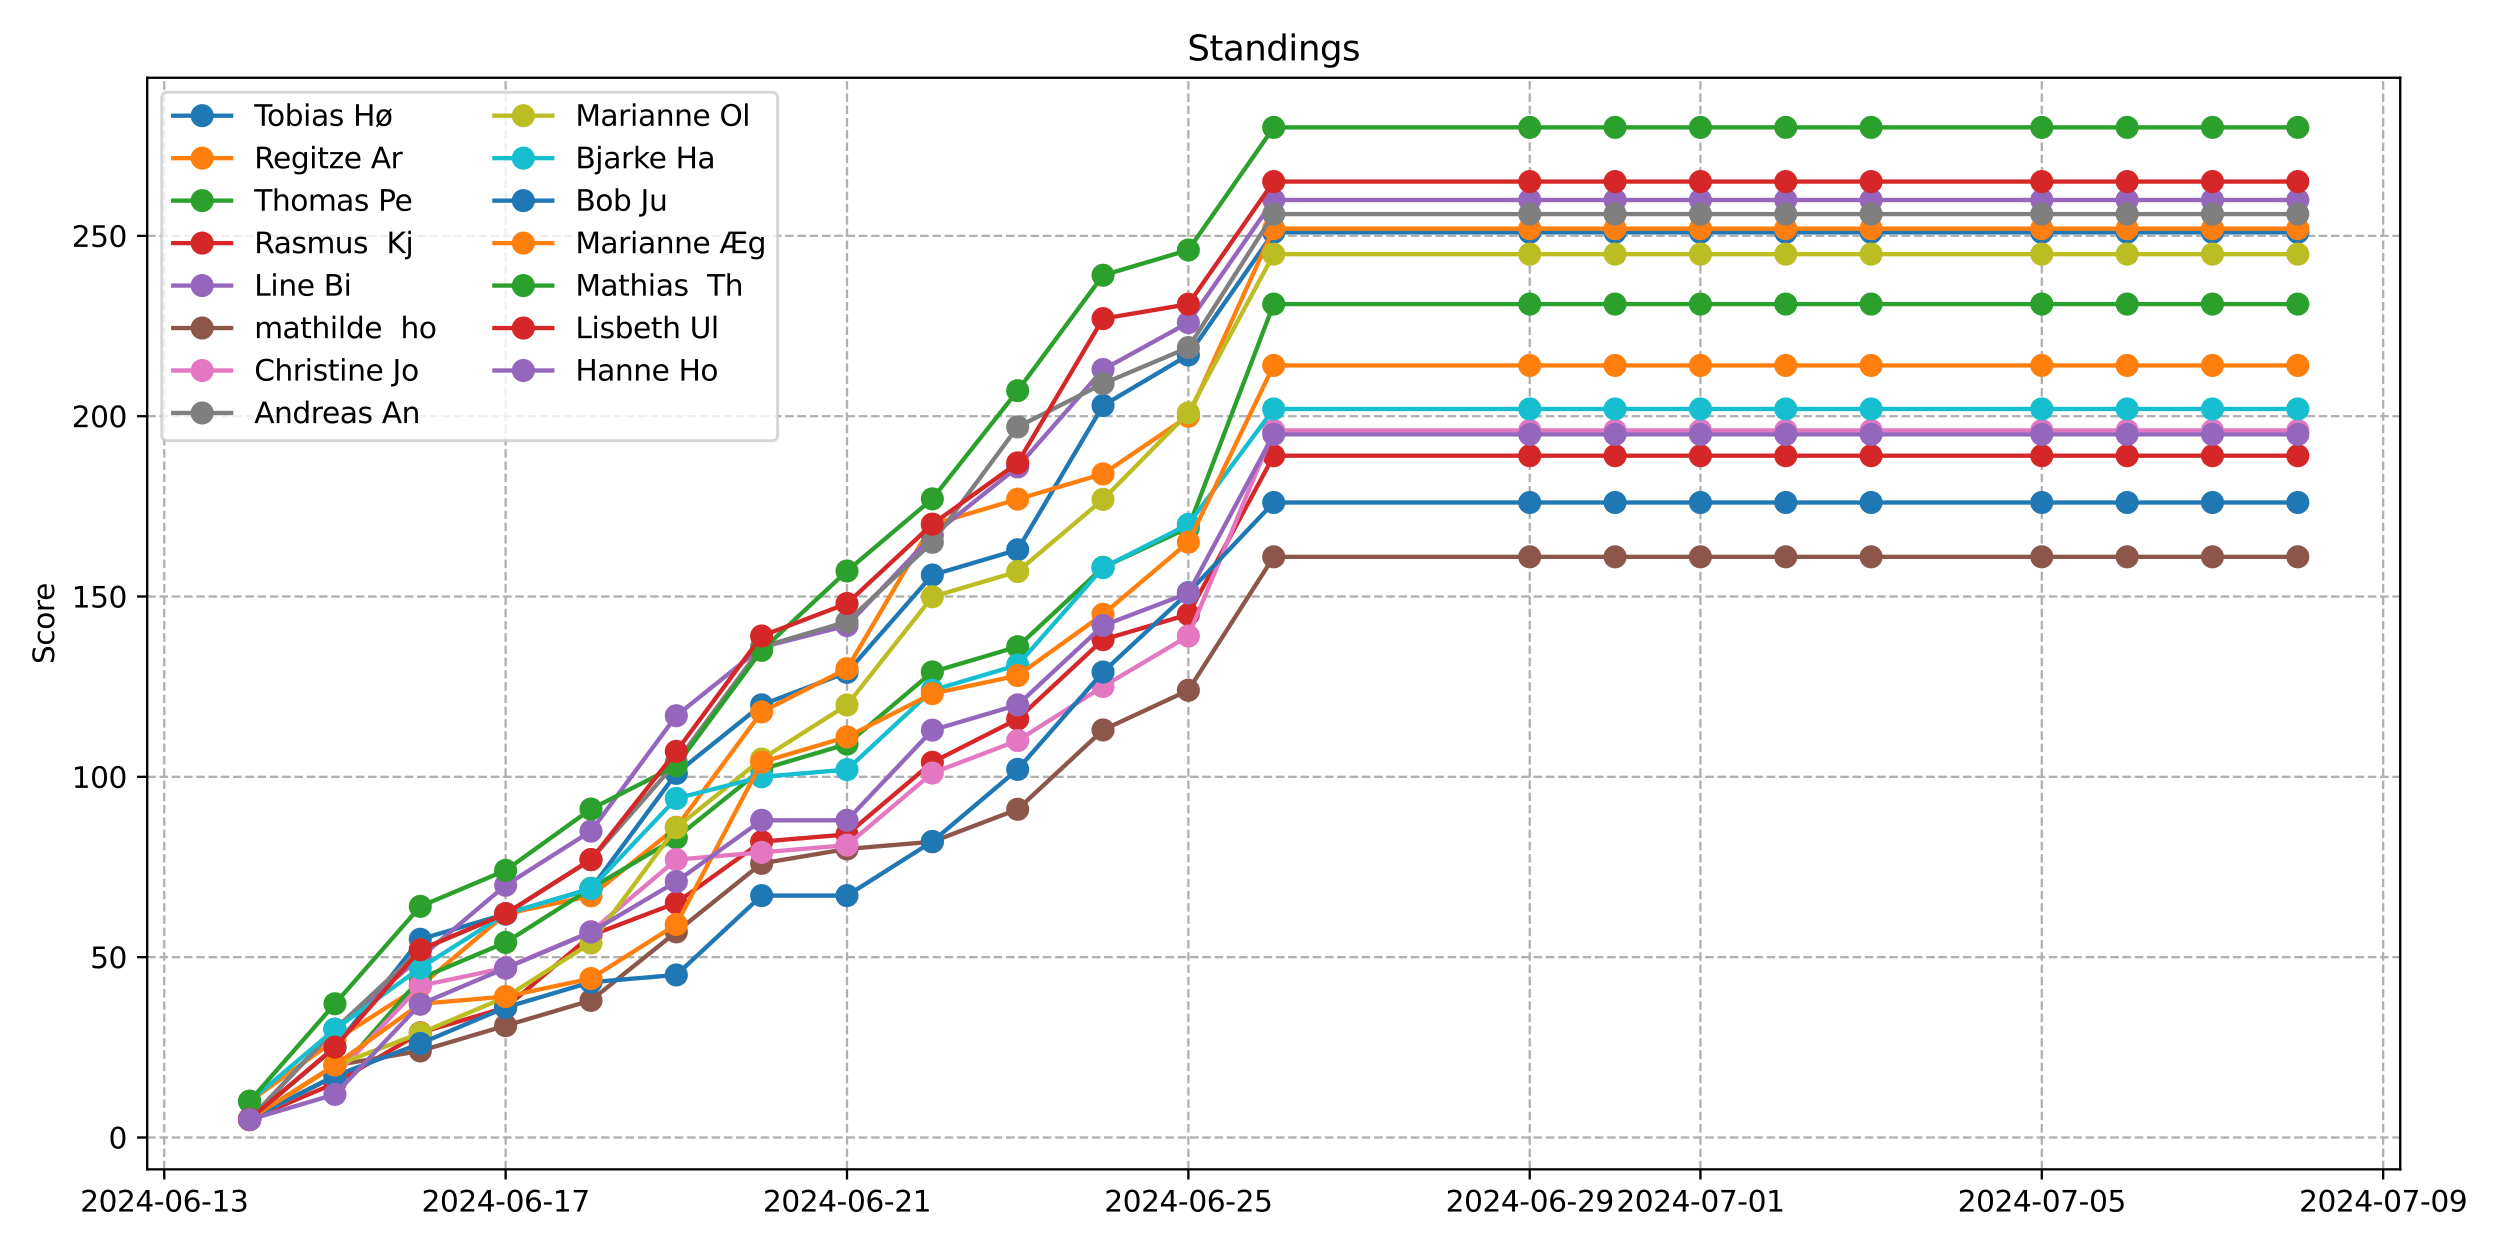 <?xml version="1.0" encoding="utf-8" standalone="no"?>
<!DOCTYPE svg PUBLIC "-//W3C//DTD SVG 1.1//EN"
  "http://www.w3.org/Graphics/SVG/1.1/DTD/svg11.dtd">
<svg xmlns:xlink="http://www.w3.org/1999/xlink" width="864pt" height="432pt" viewBox="0 0 864 432" xmlns="http://www.w3.org/2000/svg" version="1.1">
 <defs>
  <style type="text/css">*{stroke-linejoin: round; stroke-linecap: butt}</style>
 </defs>
 <g id="figure_1">
  <g id="patch_1">
   <path d="M 0 432 
L 864 432 
L 864 0 
L 0 0 
z
" style="fill: #ffffff"/>
  </g>
  <g id="axes_1">
   <g id="patch_2">
    <path d="M 50.87 404.12 
L 829.518 404.12 
L 829.518 26.88 
L 50.87 26.88 
z
" style="fill: #ffffff"/>
   </g>
   <g id="matplotlib.axis_1">
    <g id="xtick_1">
     <g id="line2d_1">
      <path d="M 56.769 404.12 
L 56.769 26.88 
" clip-path="url(#pa0a3578a94)" style="fill: none; stroke-dasharray: 2.96,1.28; stroke-dashoffset: 0; stroke: #b0b0b0; stroke-width: 0.8"/>
     </g>
     <g id="line2d_2">
      <defs>
       <path id="m1f6e6be53c" d="M 0 0 
L 0 3.5 
" style="stroke: #000000; stroke-width: 0.8"/>
      </defs>
      <g>
       <use xlink:href="#m1f6e6be53c" x="56.769" y="404.12" style="stroke: #000000; stroke-width: 0.8"/>
      </g>
     </g>
     <g id="text_1">
      <!-- 2024-06-13 -->
      <g transform="translate(27.711 418.718) scale(0.1 -0.1)">
       <defs>
        <path id="DejaVuSans-32" d="M 1228 531 
L 3431 531 
L 3431 0 
L 469 0 
L 469 531 
Q 828 903 1448 1529 
Q 2069 2156 2228 2338 
Q 2531 2678 2651 2914 
Q 2772 3150 2772 3378 
Q 2772 3750 2511 3984 
Q 2250 4219 1831 4219 
Q 1534 4219 1204 4116 
Q 875 4013 500 3803 
L 500 4441 
Q 881 4594 1212 4672 
Q 1544 4750 1819 4750 
Q 2544 4750 2975 4387 
Q 3406 4025 3406 3419 
Q 3406 3131 3298 2873 
Q 3191 2616 2906 2266 
Q 2828 2175 2409 1742 
Q 1991 1309 1228 531 
z
" transform="scale(0.016)"/>
        <path id="DejaVuSans-30" d="M 2034 4250 
Q 1547 4250 1301 3770 
Q 1056 3291 1056 2328 
Q 1056 1369 1301 889 
Q 1547 409 2034 409 
Q 2525 409 2770 889 
Q 3016 1369 3016 2328 
Q 3016 3291 2770 3770 
Q 2525 4250 2034 4250 
z
M 2034 4750 
Q 2819 4750 3233 4129 
Q 3647 3509 3647 2328 
Q 3647 1150 3233 529 
Q 2819 -91 2034 -91 
Q 1250 -91 836 529 
Q 422 1150 422 2328 
Q 422 3509 836 4129 
Q 1250 4750 2034 4750 
z
" transform="scale(0.016)"/>
        <path id="DejaVuSans-34" d="M 2419 4116 
L 825 1625 
L 2419 1625 
L 2419 4116 
z
M 2253 4666 
L 3047 4666 
L 3047 1625 
L 3713 1625 
L 3713 1100 
L 3047 1100 
L 3047 0 
L 2419 0 
L 2419 1100 
L 313 1100 
L 313 1709 
L 2253 4666 
z
" transform="scale(0.016)"/>
        <path id="DejaVuSans-2d" d="M 313 2009 
L 1997 2009 
L 1997 1497 
L 313 1497 
L 313 2009 
z
" transform="scale(0.016)"/>
        <path id="DejaVuSans-36" d="M 2113 2584 
Q 1688 2584 1439 2293 
Q 1191 2003 1191 1497 
Q 1191 994 1439 701 
Q 1688 409 2113 409 
Q 2538 409 2786 701 
Q 3034 994 3034 1497 
Q 3034 2003 2786 2293 
Q 2538 2584 2113 2584 
z
M 3366 4563 
L 3366 3988 
Q 3128 4100 2886 4159 
Q 2644 4219 2406 4219 
Q 1781 4219 1451 3797 
Q 1122 3375 1075 2522 
Q 1259 2794 1537 2939 
Q 1816 3084 2150 3084 
Q 2853 3084 3261 2657 
Q 3669 2231 3669 1497 
Q 3669 778 3244 343 
Q 2819 -91 2113 -91 
Q 1303 -91 875 529 
Q 447 1150 447 2328 
Q 447 3434 972 4092 
Q 1497 4750 2381 4750 
Q 2619 4750 2861 4703 
Q 3103 4656 3366 4563 
z
" transform="scale(0.016)"/>
        <path id="DejaVuSans-31" d="M 794 531 
L 1825 531 
L 1825 4091 
L 703 3866 
L 703 4441 
L 1819 4666 
L 2450 4666 
L 2450 531 
L 3481 531 
L 3481 0 
L 794 0 
L 794 531 
z
" transform="scale(0.016)"/>
        <path id="DejaVuSans-33" d="M 2597 2516 
Q 3050 2419 3304 2112 
Q 3559 1806 3559 1356 
Q 3559 666 3084 287 
Q 2609 -91 1734 -91 
Q 1441 -91 1130 -33 
Q 819 25 488 141 
L 488 750 
Q 750 597 1062 519 
Q 1375 441 1716 441 
Q 2309 441 2620 675 
Q 2931 909 2931 1356 
Q 2931 1769 2642 2001 
Q 2353 2234 1838 2234 
L 1294 2234 
L 1294 2753 
L 1863 2753 
Q 2328 2753 2575 2939 
Q 2822 3125 2822 3475 
Q 2822 3834 2567 4026 
Q 2313 4219 1838 4219 
Q 1578 4219 1281 4162 
Q 984 4106 628 3988 
L 628 4550 
Q 988 4650 1302 4700 
Q 1616 4750 1894 4750 
Q 2613 4750 3031 4423 
Q 3450 4097 3450 3541 
Q 3450 3153 3228 2886 
Q 3006 2619 2597 2516 
z
" transform="scale(0.016)"/>
       </defs>
       <use xlink:href="#DejaVuSans-32"/>
       <use xlink:href="#DejaVuSans-30" x="63.623"/>
       <use xlink:href="#DejaVuSans-32" x="127.246"/>
       <use xlink:href="#DejaVuSans-34" x="190.869"/>
       <use xlink:href="#DejaVuSans-2d" x="254.492"/>
       <use xlink:href="#DejaVuSans-30" x="290.576"/>
       <use xlink:href="#DejaVuSans-36" x="354.199"/>
       <use xlink:href="#DejaVuSans-2d" x="417.822"/>
       <use xlink:href="#DejaVuSans-31" x="453.906"/>
       <use xlink:href="#DejaVuSans-33" x="517.529"/>
      </g>
     </g>
    </g>
    <g id="xtick_2">
     <g id="line2d_3">
      <path d="M 174.746 404.12 
L 174.746 26.88 
" clip-path="url(#pa0a3578a94)" style="fill: none; stroke-dasharray: 2.96,1.28; stroke-dashoffset: 0; stroke: #b0b0b0; stroke-width: 0.8"/>
     </g>
     <g id="line2d_4">
      <g>
       <use xlink:href="#m1f6e6be53c" x="174.746" y="404.12" style="stroke: #000000; stroke-width: 0.8"/>
      </g>
     </g>
     <g id="text_2">
      <!-- 2024-06-17 -->
      <g transform="translate(145.688 418.718) scale(0.1 -0.1)">
       <defs>
        <path id="DejaVuSans-37" d="M 525 4666 
L 3525 4666 
L 3525 4397 
L 1831 0 
L 1172 0 
L 2766 4134 
L 525 4134 
L 525 4666 
z
" transform="scale(0.016)"/>
       </defs>
       <use xlink:href="#DejaVuSans-32"/>
       <use xlink:href="#DejaVuSans-30" x="63.623"/>
       <use xlink:href="#DejaVuSans-32" x="127.246"/>
       <use xlink:href="#DejaVuSans-34" x="190.869"/>
       <use xlink:href="#DejaVuSans-2d" x="254.492"/>
       <use xlink:href="#DejaVuSans-30" x="290.576"/>
       <use xlink:href="#DejaVuSans-36" x="354.199"/>
       <use xlink:href="#DejaVuSans-2d" x="417.822"/>
       <use xlink:href="#DejaVuSans-31" x="453.906"/>
       <use xlink:href="#DejaVuSans-37" x="517.529"/>
      </g>
     </g>
    </g>
    <g id="xtick_3">
     <g id="line2d_5">
      <path d="M 292.723 404.12 
L 292.723 26.88 
" clip-path="url(#pa0a3578a94)" style="fill: none; stroke-dasharray: 2.96,1.28; stroke-dashoffset: 0; stroke: #b0b0b0; stroke-width: 0.8"/>
     </g>
     <g id="line2d_6">
      <g>
       <use xlink:href="#m1f6e6be53c" x="292.723" y="404.12" style="stroke: #000000; stroke-width: 0.8"/>
      </g>
     </g>
     <g id="text_3">
      <!-- 2024-06-21 -->
      <g transform="translate(263.665 418.718) scale(0.1 -0.1)">
       <use xlink:href="#DejaVuSans-32"/>
       <use xlink:href="#DejaVuSans-30" x="63.623"/>
       <use xlink:href="#DejaVuSans-32" x="127.246"/>
       <use xlink:href="#DejaVuSans-34" x="190.869"/>
       <use xlink:href="#DejaVuSans-2d" x="254.492"/>
       <use xlink:href="#DejaVuSans-30" x="290.576"/>
       <use xlink:href="#DejaVuSans-36" x="354.199"/>
       <use xlink:href="#DejaVuSans-2d" x="417.822"/>
       <use xlink:href="#DejaVuSans-32" x="453.906"/>
       <use xlink:href="#DejaVuSans-31" x="517.529"/>
      </g>
     </g>
    </g>
    <g id="xtick_4">
     <g id="line2d_7">
      <path d="M 410.7 404.12 
L 410.7 26.88 
" clip-path="url(#pa0a3578a94)" style="fill: none; stroke-dasharray: 2.96,1.28; stroke-dashoffset: 0; stroke: #b0b0b0; stroke-width: 0.8"/>
     </g>
     <g id="line2d_8">
      <g>
       <use xlink:href="#m1f6e6be53c" x="410.7" y="404.12" style="stroke: #000000; stroke-width: 0.8"/>
      </g>
     </g>
     <g id="text_4">
      <!-- 2024-06-25 -->
      <g transform="translate(381.642 418.718) scale(0.1 -0.1)">
       <defs>
        <path id="DejaVuSans-35" d="M 691 4666 
L 3169 4666 
L 3169 4134 
L 1269 4134 
L 1269 2991 
Q 1406 3038 1543 3061 
Q 1681 3084 1819 3084 
Q 2600 3084 3056 2656 
Q 3513 2228 3513 1497 
Q 3513 744 3044 326 
Q 2575 -91 1722 -91 
Q 1428 -91 1123 -41 
Q 819 9 494 109 
L 494 744 
Q 775 591 1075 516 
Q 1375 441 1709 441 
Q 2250 441 2565 725 
Q 2881 1009 2881 1497 
Q 2881 1984 2565 2268 
Q 2250 2553 1709 2553 
Q 1456 2553 1204 2497 
Q 953 2441 691 2322 
L 691 4666 
z
" transform="scale(0.016)"/>
       </defs>
       <use xlink:href="#DejaVuSans-32"/>
       <use xlink:href="#DejaVuSans-30" x="63.623"/>
       <use xlink:href="#DejaVuSans-32" x="127.246"/>
       <use xlink:href="#DejaVuSans-34" x="190.869"/>
       <use xlink:href="#DejaVuSans-2d" x="254.492"/>
       <use xlink:href="#DejaVuSans-30" x="290.576"/>
       <use xlink:href="#DejaVuSans-36" x="354.199"/>
       <use xlink:href="#DejaVuSans-2d" x="417.822"/>
       <use xlink:href="#DejaVuSans-32" x="453.906"/>
       <use xlink:href="#DejaVuSans-35" x="517.529"/>
      </g>
     </g>
    </g>
    <g id="xtick_5">
     <g id="line2d_9">
      <path d="M 528.677 404.12 
L 528.677 26.88 
" clip-path="url(#pa0a3578a94)" style="fill: none; stroke-dasharray: 2.96,1.28; stroke-dashoffset: 0; stroke: #b0b0b0; stroke-width: 0.8"/>
     </g>
     <g id="line2d_10">
      <g>
       <use xlink:href="#m1f6e6be53c" x="528.677" y="404.12" style="stroke: #000000; stroke-width: 0.8"/>
      </g>
     </g>
     <g id="text_5">
      <!-- 2024-06-29 -->
      <g transform="translate(499.619 418.718) scale(0.1 -0.1)">
       <defs>
        <path id="DejaVuSans-39" d="M 703 97 
L 703 672 
Q 941 559 1184 500 
Q 1428 441 1663 441 
Q 2288 441 2617 861 
Q 2947 1281 2994 2138 
Q 2813 1869 2534 1725 
Q 2256 1581 1919 1581 
Q 1219 1581 811 2004 
Q 403 2428 403 3163 
Q 403 3881 828 4315 
Q 1253 4750 1959 4750 
Q 2769 4750 3195 4129 
Q 3622 3509 3622 2328 
Q 3622 1225 3098 567 
Q 2575 -91 1691 -91 
Q 1453 -91 1209 -44 
Q 966 3 703 97 
z
M 1959 2075 
Q 2384 2075 2632 2365 
Q 2881 2656 2881 3163 
Q 2881 3666 2632 3958 
Q 2384 4250 1959 4250 
Q 1534 4250 1286 3958 
Q 1038 3666 1038 3163 
Q 1038 2656 1286 2365 
Q 1534 2075 1959 2075 
z
" transform="scale(0.016)"/>
       </defs>
       <use xlink:href="#DejaVuSans-32"/>
       <use xlink:href="#DejaVuSans-30" x="63.623"/>
       <use xlink:href="#DejaVuSans-32" x="127.246"/>
       <use xlink:href="#DejaVuSans-34" x="190.869"/>
       <use xlink:href="#DejaVuSans-2d" x="254.492"/>
       <use xlink:href="#DejaVuSans-30" x="290.576"/>
       <use xlink:href="#DejaVuSans-36" x="354.199"/>
       <use xlink:href="#DejaVuSans-2d" x="417.822"/>
       <use xlink:href="#DejaVuSans-32" x="453.906"/>
       <use xlink:href="#DejaVuSans-39" x="517.529"/>
      </g>
     </g>
    </g>
    <g id="xtick_6">
     <g id="line2d_11">
      <path d="M 587.665 404.12 
L 587.665 26.88 
" clip-path="url(#pa0a3578a94)" style="fill: none; stroke-dasharray: 2.96,1.28; stroke-dashoffset: 0; stroke: #b0b0b0; stroke-width: 0.8"/>
     </g>
     <g id="line2d_12">
      <g>
       <use xlink:href="#m1f6e6be53c" x="587.665" y="404.12" style="stroke: #000000; stroke-width: 0.8"/>
      </g>
     </g>
     <g id="text_6">
      <!-- 2024-07-01 -->
      <g transform="translate(558.607 418.718) scale(0.1 -0.1)">
       <use xlink:href="#DejaVuSans-32"/>
       <use xlink:href="#DejaVuSans-30" x="63.623"/>
       <use xlink:href="#DejaVuSans-32" x="127.246"/>
       <use xlink:href="#DejaVuSans-34" x="190.869"/>
       <use xlink:href="#DejaVuSans-2d" x="254.492"/>
       <use xlink:href="#DejaVuSans-30" x="290.576"/>
       <use xlink:href="#DejaVuSans-37" x="354.199"/>
       <use xlink:href="#DejaVuSans-2d" x="417.822"/>
       <use xlink:href="#DejaVuSans-30" x="453.906"/>
       <use xlink:href="#DejaVuSans-31" x="517.529"/>
      </g>
     </g>
    </g>
    <g id="xtick_7">
     <g id="line2d_13">
      <path d="M 705.642 404.12 
L 705.642 26.88 
" clip-path="url(#pa0a3578a94)" style="fill: none; stroke-dasharray: 2.96,1.28; stroke-dashoffset: 0; stroke: #b0b0b0; stroke-width: 0.8"/>
     </g>
     <g id="line2d_14">
      <g>
       <use xlink:href="#m1f6e6be53c" x="705.642" y="404.12" style="stroke: #000000; stroke-width: 0.8"/>
      </g>
     </g>
     <g id="text_7">
      <!-- 2024-07-05 -->
      <g transform="translate(676.584 418.718) scale(0.1 -0.1)">
       <use xlink:href="#DejaVuSans-32"/>
       <use xlink:href="#DejaVuSans-30" x="63.623"/>
       <use xlink:href="#DejaVuSans-32" x="127.246"/>
       <use xlink:href="#DejaVuSans-34" x="190.869"/>
       <use xlink:href="#DejaVuSans-2d" x="254.492"/>
       <use xlink:href="#DejaVuSans-30" x="290.576"/>
       <use xlink:href="#DejaVuSans-37" x="354.199"/>
       <use xlink:href="#DejaVuSans-2d" x="417.822"/>
       <use xlink:href="#DejaVuSans-30" x="453.906"/>
       <use xlink:href="#DejaVuSans-35" x="517.529"/>
      </g>
     </g>
    </g>
    <g id="xtick_8">
     <g id="line2d_15">
      <path d="M 823.619 404.12 
L 823.619 26.88 
" clip-path="url(#pa0a3578a94)" style="fill: none; stroke-dasharray: 2.96,1.28; stroke-dashoffset: 0; stroke: #b0b0b0; stroke-width: 0.8"/>
     </g>
     <g id="line2d_16">
      <g>
       <use xlink:href="#m1f6e6be53c" x="823.619" y="404.12" style="stroke: #000000; stroke-width: 0.8"/>
      </g>
     </g>
     <g id="text_8">
      <!-- 2024-07-09 -->
      <g transform="translate(794.561 418.718) scale(0.1 -0.1)">
       <use xlink:href="#DejaVuSans-32"/>
       <use xlink:href="#DejaVuSans-30" x="63.623"/>
       <use xlink:href="#DejaVuSans-32" x="127.246"/>
       <use xlink:href="#DejaVuSans-34" x="190.869"/>
       <use xlink:href="#DejaVuSans-2d" x="254.492"/>
       <use xlink:href="#DejaVuSans-30" x="290.576"/>
       <use xlink:href="#DejaVuSans-37" x="354.199"/>
       <use xlink:href="#DejaVuSans-2d" x="417.822"/>
       <use xlink:href="#DejaVuSans-30" x="453.906"/>
       <use xlink:href="#DejaVuSans-39" x="517.529"/>
      </g>
     </g>
    </g>
   </g>
   <g id="matplotlib.axis_2">
    <g id="ytick_1">
     <g id="line2d_17">
      <path d="M 50.87 393.116 
L 829.518 393.116 
" clip-path="url(#pa0a3578a94)" style="fill: none; stroke-dasharray: 2.96,1.28; stroke-dashoffset: 0; stroke: #b0b0b0; stroke-width: 0.8"/>
     </g>
     <g id="line2d_18">
      <defs>
       <path id="m66cbee6b6f" d="M 0 0 
L -3.5 0 
" style="stroke: #000000; stroke-width: 0.8"/>
      </defs>
      <g>
       <use xlink:href="#m66cbee6b6f" x="50.87" y="393.116" style="stroke: #000000; stroke-width: 0.8"/>
      </g>
     </g>
     <g id="text_9">
      <!-- 0 -->
      <g transform="translate(37.508 396.916) scale(0.1 -0.1)">
       <use xlink:href="#DejaVuSans-30"/>
      </g>
     </g>
    </g>
    <g id="ytick_2">
     <g id="line2d_19">
      <path d="M 50.87 330.796 
L 829.518 330.796 
" clip-path="url(#pa0a3578a94)" style="fill: none; stroke-dasharray: 2.96,1.28; stroke-dashoffset: 0; stroke: #b0b0b0; stroke-width: 0.8"/>
     </g>
     <g id="line2d_20">
      <g>
       <use xlink:href="#m66cbee6b6f" x="50.87" y="330.796" style="stroke: #000000; stroke-width: 0.8"/>
      </g>
     </g>
     <g id="text_10">
      <!-- 50 -->
      <g transform="translate(31.145 334.596) scale(0.1 -0.1)">
       <use xlink:href="#DejaVuSans-35"/>
       <use xlink:href="#DejaVuSans-30" x="63.623"/>
      </g>
     </g>
    </g>
    <g id="ytick_3">
     <g id="line2d_21">
      <path d="M 50.87 268.476 
L 829.518 268.476 
" clip-path="url(#pa0a3578a94)" style="fill: none; stroke-dasharray: 2.96,1.28; stroke-dashoffset: 0; stroke: #b0b0b0; stroke-width: 0.8"/>
     </g>
     <g id="line2d_22">
      <g>
       <use xlink:href="#m66cbee6b6f" x="50.87" y="268.476" style="stroke: #000000; stroke-width: 0.8"/>
      </g>
     </g>
     <g id="text_11">
      <!-- 100 -->
      <g transform="translate(24.782 272.276) scale(0.1 -0.1)">
       <use xlink:href="#DejaVuSans-31"/>
       <use xlink:href="#DejaVuSans-30" x="63.623"/>
       <use xlink:href="#DejaVuSans-30" x="127.246"/>
      </g>
     </g>
    </g>
    <g id="ytick_4">
     <g id="line2d_23">
      <path d="M 50.87 206.156 
L 829.518 206.156 
" clip-path="url(#pa0a3578a94)" style="fill: none; stroke-dasharray: 2.96,1.28; stroke-dashoffset: 0; stroke: #b0b0b0; stroke-width: 0.8"/>
     </g>
     <g id="line2d_24">
      <g>
       <use xlink:href="#m66cbee6b6f" x="50.87" y="206.156" style="stroke: #000000; stroke-width: 0.8"/>
      </g>
     </g>
     <g id="text_12">
      <!-- 150 -->
      <g transform="translate(24.782 209.956) scale(0.1 -0.1)">
       <use xlink:href="#DejaVuSans-31"/>
       <use xlink:href="#DejaVuSans-35" x="63.623"/>
       <use xlink:href="#DejaVuSans-30" x="127.246"/>
      </g>
     </g>
    </g>
    <g id="ytick_5">
     <g id="line2d_25">
      <path d="M 50.87 143.837 
L 829.518 143.837 
" clip-path="url(#pa0a3578a94)" style="fill: none; stroke-dasharray: 2.96,1.28; stroke-dashoffset: 0; stroke: #b0b0b0; stroke-width: 0.8"/>
     </g>
     <g id="line2d_26">
      <g>
       <use xlink:href="#m66cbee6b6f" x="50.87" y="143.837" style="stroke: #000000; stroke-width: 0.8"/>
      </g>
     </g>
     <g id="text_13">
      <!-- 200 -->
      <g transform="translate(24.782 147.636) scale(0.1 -0.1)">
       <use xlink:href="#DejaVuSans-32"/>
       <use xlink:href="#DejaVuSans-30" x="63.623"/>
       <use xlink:href="#DejaVuSans-30" x="127.246"/>
      </g>
     </g>
    </g>
    <g id="ytick_6">
     <g id="line2d_27">
      <path d="M 50.87 81.517 
L 829.518 81.517 
" clip-path="url(#pa0a3578a94)" style="fill: none; stroke-dasharray: 2.96,1.28; stroke-dashoffset: 0; stroke: #b0b0b0; stroke-width: 0.8"/>
     </g>
     <g id="line2d_28">
      <g>
       <use xlink:href="#m66cbee6b6f" x="50.87" y="81.517" style="stroke: #000000; stroke-width: 0.8"/>
      </g>
     </g>
     <g id="text_14">
      <!-- 250 -->
      <g transform="translate(24.782 85.316) scale(0.1 -0.1)">
       <use xlink:href="#DejaVuSans-32"/>
       <use xlink:href="#DejaVuSans-35" x="63.623"/>
       <use xlink:href="#DejaVuSans-30" x="127.246"/>
      </g>
     </g>
    </g>
    <g id="text_15">
     <!-- Score -->
     <g transform="translate(18.703 229.502) rotate(-90) scale(0.1 -0.1)">
      <defs>
       <path id="DejaVuSans-53" d="M 3425 4513 
L 3425 3897 
Q 3066 4069 2747 4153 
Q 2428 4238 2131 4238 
Q 1616 4238 1336 4038 
Q 1056 3838 1056 3469 
Q 1056 3159 1242 3001 
Q 1428 2844 1947 2747 
L 2328 2669 
Q 3034 2534 3370 2195 
Q 3706 1856 3706 1288 
Q 3706 609 3251 259 
Q 2797 -91 1919 -91 
Q 1588 -91 1214 -16 
Q 841 59 441 206 
L 441 856 
Q 825 641 1194 531 
Q 1563 422 1919 422 
Q 2459 422 2753 634 
Q 3047 847 3047 1241 
Q 3047 1584 2836 1778 
Q 2625 1972 2144 2069 
L 1759 2144 
Q 1053 2284 737 2584 
Q 422 2884 422 3419 
Q 422 4038 858 4394 
Q 1294 4750 2059 4750 
Q 2388 4750 2728 4690 
Q 3069 4631 3425 4513 
z
" transform="scale(0.016)"/>
       <path id="DejaVuSans-63" d="M 3122 3366 
L 3122 2828 
Q 2878 2963 2633 3030 
Q 2388 3097 2138 3097 
Q 1578 3097 1268 2742 
Q 959 2388 959 1747 
Q 959 1106 1268 751 
Q 1578 397 2138 397 
Q 2388 397 2633 464 
Q 2878 531 3122 666 
L 3122 134 
Q 2881 22 2623 -34 
Q 2366 -91 2075 -91 
Q 1284 -91 818 406 
Q 353 903 353 1747 
Q 353 2603 823 3093 
Q 1294 3584 2113 3584 
Q 2378 3584 2631 3529 
Q 2884 3475 3122 3366 
z
" transform="scale(0.016)"/>
       <path id="DejaVuSans-6f" d="M 1959 3097 
Q 1497 3097 1228 2736 
Q 959 2375 959 1747 
Q 959 1119 1226 758 
Q 1494 397 1959 397 
Q 2419 397 2687 759 
Q 2956 1122 2956 1747 
Q 2956 2369 2687 2733 
Q 2419 3097 1959 3097 
z
M 1959 3584 
Q 2709 3584 3137 3096 
Q 3566 2609 3566 1747 
Q 3566 888 3137 398 
Q 2709 -91 1959 -91 
Q 1206 -91 779 398 
Q 353 888 353 1747 
Q 353 2609 779 3096 
Q 1206 3584 1959 3584 
z
" transform="scale(0.016)"/>
       <path id="DejaVuSans-72" d="M 2631 2963 
Q 2534 3019 2420 3045 
Q 2306 3072 2169 3072 
Q 1681 3072 1420 2755 
Q 1159 2438 1159 1844 
L 1159 0 
L 581 0 
L 581 3500 
L 1159 3500 
L 1159 2956 
Q 1341 3275 1631 3429 
Q 1922 3584 2338 3584 
Q 2397 3584 2469 3576 
Q 2541 3569 2628 3553 
L 2631 2963 
z
" transform="scale(0.016)"/>
       <path id="DejaVuSans-65" d="M 3597 1894 
L 3597 1613 
L 953 1613 
Q 991 1019 1311 708 
Q 1631 397 2203 397 
Q 2534 397 2845 478 
Q 3156 559 3463 722 
L 3463 178 
Q 3153 47 2828 -22 
Q 2503 -91 2169 -91 
Q 1331 -91 842 396 
Q 353 884 353 1716 
Q 353 2575 817 3079 
Q 1281 3584 2069 3584 
Q 2775 3584 3186 3129 
Q 3597 2675 3597 1894 
z
M 3022 2063 
Q 3016 2534 2758 2815 
Q 2500 3097 2075 3097 
Q 1594 3097 1305 2825 
Q 1016 2553 972 2059 
L 3022 2063 
z
" transform="scale(0.016)"/>
      </defs>
      <use xlink:href="#DejaVuSans-53"/>
      <use xlink:href="#DejaVuSans-63" x="63.477"/>
      <use xlink:href="#DejaVuSans-6f" x="118.457"/>
      <use xlink:href="#DejaVuSans-72" x="179.639"/>
      <use xlink:href="#DejaVuSans-65" x="218.502"/>
     </g>
    </g>
   </g>
   <g id="line2d_29">
    <path d="M 86.263 386.927 
L 115.757 361.999 
L 145.252 324.608 
L 174.746 315.883 
L 204.24 307.158 
L 233.734 267.273 
L 263.228 243.592 
L 292.723 232.374 
L 322.217 198.721 
L 351.711 189.996 
L 381.205 140.14 
L 410.7 122.691 
L 440.194 80.313 
L 528.677 80.313 
L 558.171 80.313 
L 587.665 80.313 
L 617.159 80.313 
L 646.653 80.313 
L 705.642 80.313 
L 735.136 80.313 
L 764.63 80.313 
L 794.125 80.313 
" clip-path="url(#pa0a3578a94)" style="fill: none; stroke: #1f77b4; stroke-width: 1.5; stroke-linecap: square"/>
    <defs>
     <path id="m25d37ca07f" d="M 0 3.5 
C 0.928 3.5 1.819 3.131 2.475 2.475 
C 3.131 1.819 3.5 0.928 3.5 0 
C 3.5 -0.928 3.131 -1.819 2.475 -2.475 
C 1.819 -3.131 0.928 -3.5 0 -3.5 
C -0.928 -3.5 -1.819 -3.131 -2.475 -2.475 
C -3.131 -1.819 -3.5 -0.928 -3.5 0 
C -3.5 0.928 -3.131 1.819 -2.475 2.475 
C -1.819 3.131 -0.928 3.5 0 3.5 
z
" style="stroke: #1f77b4"/>
    </defs>
    <g clip-path="url(#pa0a3578a94)">
     <use xlink:href="#m25d37ca07f" x="86.263" y="386.927" style="fill: #1f77b4; stroke: #1f77b4"/>
     <use xlink:href="#m25d37ca07f" x="115.757" y="361.999" style="fill: #1f77b4; stroke: #1f77b4"/>
     <use xlink:href="#m25d37ca07f" x="145.252" y="324.608" style="fill: #1f77b4; stroke: #1f77b4"/>
     <use xlink:href="#m25d37ca07f" x="174.746" y="315.883" style="fill: #1f77b4; stroke: #1f77b4"/>
     <use xlink:href="#m25d37ca07f" x="204.24" y="307.158" style="fill: #1f77b4; stroke: #1f77b4"/>
     <use xlink:href="#m25d37ca07f" x="233.734" y="267.273" style="fill: #1f77b4; stroke: #1f77b4"/>
     <use xlink:href="#m25d37ca07f" x="263.228" y="243.592" style="fill: #1f77b4; stroke: #1f77b4"/>
     <use xlink:href="#m25d37ca07f" x="292.723" y="232.374" style="fill: #1f77b4; stroke: #1f77b4"/>
     <use xlink:href="#m25d37ca07f" x="322.217" y="198.721" style="fill: #1f77b4; stroke: #1f77b4"/>
     <use xlink:href="#m25d37ca07f" x="351.711" y="189.996" style="fill: #1f77b4; stroke: #1f77b4"/>
     <use xlink:href="#m25d37ca07f" x="381.205" y="140.14" style="fill: #1f77b4; stroke: #1f77b4"/>
     <use xlink:href="#m25d37ca07f" x="410.7" y="122.691" style="fill: #1f77b4; stroke: #1f77b4"/>
     <use xlink:href="#m25d37ca07f" x="440.194" y="80.313" style="fill: #1f77b4; stroke: #1f77b4"/>
     <use xlink:href="#m25d37ca07f" x="528.677" y="80.313" style="fill: #1f77b4; stroke: #1f77b4"/>
     <use xlink:href="#m25d37ca07f" x="558.171" y="80.313" style="fill: #1f77b4; stroke: #1f77b4"/>
     <use xlink:href="#m25d37ca07f" x="587.665" y="80.313" style="fill: #1f77b4; stroke: #1f77b4"/>
     <use xlink:href="#m25d37ca07f" x="617.159" y="80.313" style="fill: #1f77b4; stroke: #1f77b4"/>
     <use xlink:href="#m25d37ca07f" x="646.653" y="80.313" style="fill: #1f77b4; stroke: #1f77b4"/>
     <use xlink:href="#m25d37ca07f" x="705.642" y="80.313" style="fill: #1f77b4; stroke: #1f77b4"/>
     <use xlink:href="#m25d37ca07f" x="735.136" y="80.313" style="fill: #1f77b4; stroke: #1f77b4"/>
     <use xlink:href="#m25d37ca07f" x="764.63" y="80.313" style="fill: #1f77b4; stroke: #1f77b4"/>
     <use xlink:href="#m25d37ca07f" x="794.125" y="80.313" style="fill: #1f77b4; stroke: #1f77b4"/>
    </g>
   </g>
   <g id="line2d_30">
    <path d="M 86.263 380.657 
L 115.757 359.468 
L 145.252 340.772 
L 174.746 315.844 
L 204.24 309.612 
L 233.734 285.93 
L 263.228 246.046 
L 292.723 231.089 
L 322.217 181.233 
L 351.711 172.508 
L 381.205 163.783 
L 410.7 143.841 
L 440.194 79.028 
L 528.677 79.028 
L 558.171 79.028 
L 587.665 79.028 
L 617.159 79.028 
L 646.653 79.028 
L 705.642 79.028 
L 735.136 79.028 
L 764.63 79.028 
L 794.125 79.028 
" clip-path="url(#pa0a3578a94)" style="fill: none; stroke: #ff7f0e; stroke-width: 1.5; stroke-linecap: square"/>
    <defs>
     <path id="m11558b7456" d="M 0 3.5 
C 0.928 3.5 1.819 3.131 2.475 2.475 
C 3.131 1.819 3.5 0.928 3.5 0 
C 3.5 -0.928 3.131 -1.819 2.475 -2.475 
C 1.819 -3.131 0.928 -3.5 0 -3.5 
C -0.928 -3.5 -1.819 -3.131 -2.475 -2.475 
C -3.131 -1.819 -3.5 -0.928 -3.5 0 
C -3.5 0.928 -3.131 1.819 -2.475 2.475 
C -1.819 3.131 -0.928 3.5 0 3.5 
z
" style="stroke: #ff7f0e"/>
    </defs>
    <g clip-path="url(#pa0a3578a94)">
     <use xlink:href="#m11558b7456" x="86.263" y="380.657" style="fill: #ff7f0e; stroke: #ff7f0e"/>
     <use xlink:href="#m11558b7456" x="115.757" y="359.468" style="fill: #ff7f0e; stroke: #ff7f0e"/>
     <use xlink:href="#m11558b7456" x="145.252" y="340.772" style="fill: #ff7f0e; stroke: #ff7f0e"/>
     <use xlink:href="#m11558b7456" x="174.746" y="315.844" style="fill: #ff7f0e; stroke: #ff7f0e"/>
     <use xlink:href="#m11558b7456" x="204.24" y="309.612" style="fill: #ff7f0e; stroke: #ff7f0e"/>
     <use xlink:href="#m11558b7456" x="233.734" y="285.93" style="fill: #ff7f0e; stroke: #ff7f0e"/>
     <use xlink:href="#m11558b7456" x="263.228" y="246.046" style="fill: #ff7f0e; stroke: #ff7f0e"/>
     <use xlink:href="#m11558b7456" x="292.723" y="231.089" style="fill: #ff7f0e; stroke: #ff7f0e"/>
     <use xlink:href="#m11558b7456" x="322.217" y="181.233" style="fill: #ff7f0e; stroke: #ff7f0e"/>
     <use xlink:href="#m11558b7456" x="351.711" y="172.508" style="fill: #ff7f0e; stroke: #ff7f0e"/>
     <use xlink:href="#m11558b7456" x="381.205" y="163.783" style="fill: #ff7f0e; stroke: #ff7f0e"/>
     <use xlink:href="#m11558b7456" x="410.7" y="143.841" style="fill: #ff7f0e; stroke: #ff7f0e"/>
     <use xlink:href="#m11558b7456" x="440.194" y="79.028" style="fill: #ff7f0e; stroke: #ff7f0e"/>
     <use xlink:href="#m11558b7456" x="528.677" y="79.028" style="fill: #ff7f0e; stroke: #ff7f0e"/>
     <use xlink:href="#m11558b7456" x="558.171" y="79.028" style="fill: #ff7f0e; stroke: #ff7f0e"/>
     <use xlink:href="#m11558b7456" x="587.665" y="79.028" style="fill: #ff7f0e; stroke: #ff7f0e"/>
     <use xlink:href="#m11558b7456" x="617.159" y="79.028" style="fill: #ff7f0e; stroke: #ff7f0e"/>
     <use xlink:href="#m11558b7456" x="646.653" y="79.028" style="fill: #ff7f0e; stroke: #ff7f0e"/>
     <use xlink:href="#m11558b7456" x="705.642" y="79.028" style="fill: #ff7f0e; stroke: #ff7f0e"/>
     <use xlink:href="#m11558b7456" x="735.136" y="79.028" style="fill: #ff7f0e; stroke: #ff7f0e"/>
     <use xlink:href="#m11558b7456" x="764.63" y="79.028" style="fill: #ff7f0e; stroke: #ff7f0e"/>
     <use xlink:href="#m11558b7456" x="794.125" y="79.028" style="fill: #ff7f0e; stroke: #ff7f0e"/>
    </g>
   </g>
   <g id="line2d_31">
    <path d="M 86.263 386.774 
L 115.757 371.817 
L 145.252 338.164 
L 174.746 325.7 
L 204.24 307.004 
L 233.734 289.555 
L 263.228 265.873 
L 292.723 257.148 
L 322.217 232.22 
L 351.711 223.496 
L 381.205 196.075 
L 410.7 182.364 
L 440.194 105.088 
L 528.677 105.088 
L 558.171 105.088 
L 587.665 105.088 
L 617.159 105.088 
L 646.653 105.088 
L 705.642 105.088 
L 735.136 105.088 
L 764.63 105.088 
L 794.125 105.088 
" clip-path="url(#pa0a3578a94)" style="fill: none; stroke: #2ca02c; stroke-width: 1.5; stroke-linecap: square"/>
    <defs>
     <path id="mc610984ec4" d="M 0 3.5 
C 0.928 3.5 1.819 3.131 2.475 2.475 
C 3.131 1.819 3.5 0.928 3.5 0 
C 3.5 -0.928 3.131 -1.819 2.475 -2.475 
C 1.819 -3.131 0.928 -3.5 0 -3.5 
C -0.928 -3.5 -1.819 -3.131 -2.475 -2.475 
C -3.131 -1.819 -3.5 -0.928 -3.5 0 
C -3.5 0.928 -3.131 1.819 -2.475 2.475 
C -1.819 3.131 -0.928 3.5 0 3.5 
z
" style="stroke: #2ca02c"/>
    </defs>
    <g clip-path="url(#pa0a3578a94)">
     <use xlink:href="#mc610984ec4" x="86.263" y="386.774" style="fill: #2ca02c; stroke: #2ca02c"/>
     <use xlink:href="#mc610984ec4" x="115.757" y="371.817" style="fill: #2ca02c; stroke: #2ca02c"/>
     <use xlink:href="#mc610984ec4" x="145.252" y="338.164" style="fill: #2ca02c; stroke: #2ca02c"/>
     <use xlink:href="#mc610984ec4" x="174.746" y="325.7" style="fill: #2ca02c; stroke: #2ca02c"/>
     <use xlink:href="#mc610984ec4" x="204.24" y="307.004" style="fill: #2ca02c; stroke: #2ca02c"/>
     <use xlink:href="#mc610984ec4" x="233.734" y="289.555" style="fill: #2ca02c; stroke: #2ca02c"/>
     <use xlink:href="#mc610984ec4" x="263.228" y="265.873" style="fill: #2ca02c; stroke: #2ca02c"/>
     <use xlink:href="#mc610984ec4" x="292.723" y="257.148" style="fill: #2ca02c; stroke: #2ca02c"/>
     <use xlink:href="#mc610984ec4" x="322.217" y="232.22" style="fill: #2ca02c; stroke: #2ca02c"/>
     <use xlink:href="#mc610984ec4" x="351.711" y="223.496" style="fill: #2ca02c; stroke: #2ca02c"/>
     <use xlink:href="#mc610984ec4" x="381.205" y="196.075" style="fill: #2ca02c; stroke: #2ca02c"/>
     <use xlink:href="#mc610984ec4" x="410.7" y="182.364" style="fill: #2ca02c; stroke: #2ca02c"/>
     <use xlink:href="#mc610984ec4" x="440.194" y="105.088" style="fill: #2ca02c; stroke: #2ca02c"/>
     <use xlink:href="#mc610984ec4" x="528.677" y="105.088" style="fill: #2ca02c; stroke: #2ca02c"/>
     <use xlink:href="#mc610984ec4" x="558.171" y="105.088" style="fill: #2ca02c; stroke: #2ca02c"/>
     <use xlink:href="#mc610984ec4" x="587.665" y="105.088" style="fill: #2ca02c; stroke: #2ca02c"/>
     <use xlink:href="#mc610984ec4" x="617.159" y="105.088" style="fill: #2ca02c; stroke: #2ca02c"/>
     <use xlink:href="#mc610984ec4" x="646.653" y="105.088" style="fill: #2ca02c; stroke: #2ca02c"/>
     <use xlink:href="#mc610984ec4" x="705.642" y="105.088" style="fill: #2ca02c; stroke: #2ca02c"/>
     <use xlink:href="#mc610984ec4" x="735.136" y="105.088" style="fill: #2ca02c; stroke: #2ca02c"/>
     <use xlink:href="#mc610984ec4" x="764.63" y="105.088" style="fill: #2ca02c; stroke: #2ca02c"/>
     <use xlink:href="#mc610984ec4" x="794.125" y="105.088" style="fill: #2ca02c; stroke: #2ca02c"/>
    </g>
   </g>
   <g id="line2d_32">
    <path d="M 86.263 386.835 
L 115.757 374.371 
L 145.252 356.921 
L 174.746 348.196 
L 204.24 323.268 
L 233.734 312.051 
L 263.228 290.862 
L 292.723 288.369 
L 322.217 263.441 
L 351.711 248.485 
L 381.205 221.064 
L 410.7 212.339 
L 440.194 157.497 
L 528.677 157.497 
L 558.171 157.497 
L 587.665 157.497 
L 617.159 157.497 
L 646.653 157.497 
L 705.642 157.497 
L 735.136 157.497 
L 764.63 157.497 
L 794.125 157.497 
" clip-path="url(#pa0a3578a94)" style="fill: none; stroke: #d62728; stroke-width: 1.5; stroke-linecap: square"/>
    <defs>
     <path id="mb50443112d" d="M 0 3.5 
C 0.928 3.5 1.819 3.131 2.475 2.475 
C 3.131 1.819 3.5 0.928 3.5 0 
C 3.5 -0.928 3.131 -1.819 2.475 -2.475 
C 1.819 -3.131 0.928 -3.5 0 -3.5 
C -0.928 -3.5 -1.819 -3.131 -2.475 -2.475 
C -3.131 -1.819 -3.5 -0.928 -3.5 0 
C -3.5 0.928 -3.131 1.819 -2.475 2.475 
C -1.819 3.131 -0.928 3.5 0 3.5 
z
" style="stroke: #d62728"/>
    </defs>
    <g clip-path="url(#pa0a3578a94)">
     <use xlink:href="#mb50443112d" x="86.263" y="386.835" style="fill: #d62728; stroke: #d62728"/>
     <use xlink:href="#mb50443112d" x="115.757" y="374.371" style="fill: #d62728; stroke: #d62728"/>
     <use xlink:href="#mb50443112d" x="145.252" y="356.921" style="fill: #d62728; stroke: #d62728"/>
     <use xlink:href="#mb50443112d" x="174.746" y="348.196" style="fill: #d62728; stroke: #d62728"/>
     <use xlink:href="#mb50443112d" x="204.24" y="323.268" style="fill: #d62728; stroke: #d62728"/>
     <use xlink:href="#mb50443112d" x="233.734" y="312.051" style="fill: #d62728; stroke: #d62728"/>
     <use xlink:href="#mb50443112d" x="263.228" y="290.862" style="fill: #d62728; stroke: #d62728"/>
     <use xlink:href="#mb50443112d" x="292.723" y="288.369" style="fill: #d62728; stroke: #d62728"/>
     <use xlink:href="#mb50443112d" x="322.217" y="263.441" style="fill: #d62728; stroke: #d62728"/>
     <use xlink:href="#mb50443112d" x="351.711" y="248.485" style="fill: #d62728; stroke: #d62728"/>
     <use xlink:href="#mb50443112d" x="381.205" y="221.064" style="fill: #d62728; stroke: #d62728"/>
     <use xlink:href="#mb50443112d" x="410.7" y="212.339" style="fill: #d62728; stroke: #d62728"/>
     <use xlink:href="#mb50443112d" x="440.194" y="157.497" style="fill: #d62728; stroke: #d62728"/>
     <use xlink:href="#mb50443112d" x="528.677" y="157.497" style="fill: #d62728; stroke: #d62728"/>
     <use xlink:href="#mb50443112d" x="558.171" y="157.497" style="fill: #d62728; stroke: #d62728"/>
     <use xlink:href="#mb50443112d" x="587.665" y="157.497" style="fill: #d62728; stroke: #d62728"/>
     <use xlink:href="#mb50443112d" x="617.159" y="157.497" style="fill: #d62728; stroke: #d62728"/>
     <use xlink:href="#mb50443112d" x="646.653" y="157.497" style="fill: #d62728; stroke: #d62728"/>
     <use xlink:href="#mb50443112d" x="705.642" y="157.497" style="fill: #d62728; stroke: #d62728"/>
     <use xlink:href="#mb50443112d" x="735.136" y="157.497" style="fill: #d62728; stroke: #d62728"/>
     <use xlink:href="#mb50443112d" x="764.63" y="157.497" style="fill: #d62728; stroke: #d62728"/>
     <use xlink:href="#mb50443112d" x="794.125" y="157.497" style="fill: #d62728; stroke: #d62728"/>
    </g>
   </g>
   <g id="line2d_33">
    <path d="M 86.263 386.952 
L 115.757 355.792 
L 145.252 330.864 
L 174.746 305.936 
L 204.24 287.24 
L 233.734 247.356 
L 263.228 223.674 
L 292.723 216.196 
L 322.217 185.036 
L 351.711 161.354 
L 381.205 127.701 
L 410.7 111.498 
L 440.194 69.12 
L 528.677 69.12 
L 558.171 69.12 
L 587.665 69.12 
L 617.159 69.12 
L 646.653 69.12 
L 705.642 69.12 
L 735.136 69.12 
L 764.63 69.12 
L 794.125 69.12 
" clip-path="url(#pa0a3578a94)" style="fill: none; stroke: #9467bd; stroke-width: 1.5; stroke-linecap: square"/>
    <defs>
     <path id="m691e76ae20" d="M 0 3.5 
C 0.928 3.5 1.819 3.131 2.475 2.475 
C 3.131 1.819 3.5 0.928 3.5 0 
C 3.5 -0.928 3.131 -1.819 2.475 -2.475 
C 1.819 -3.131 0.928 -3.5 0 -3.5 
C -0.928 -3.5 -1.819 -3.131 -2.475 -2.475 
C -3.131 -1.819 -3.5 -0.928 -3.5 0 
C -3.5 0.928 -3.131 1.819 -2.475 2.475 
C -1.819 3.131 -0.928 3.5 0 3.5 
z
" style="stroke: #9467bd"/>
    </defs>
    <g clip-path="url(#pa0a3578a94)">
     <use xlink:href="#m691e76ae20" x="86.263" y="386.952" style="fill: #9467bd; stroke: #9467bd"/>
     <use xlink:href="#m691e76ae20" x="115.757" y="355.792" style="fill: #9467bd; stroke: #9467bd"/>
     <use xlink:href="#m691e76ae20" x="145.252" y="330.864" style="fill: #9467bd; stroke: #9467bd"/>
     <use xlink:href="#m691e76ae20" x="174.746" y="305.936" style="fill: #9467bd; stroke: #9467bd"/>
     <use xlink:href="#m691e76ae20" x="204.24" y="287.24" style="fill: #9467bd; stroke: #9467bd"/>
     <use xlink:href="#m691e76ae20" x="233.734" y="247.356" style="fill: #9467bd; stroke: #9467bd"/>
     <use xlink:href="#m691e76ae20" x="263.228" y="223.674" style="fill: #9467bd; stroke: #9467bd"/>
     <use xlink:href="#m691e76ae20" x="292.723" y="216.196" style="fill: #9467bd; stroke: #9467bd"/>
     <use xlink:href="#m691e76ae20" x="322.217" y="185.036" style="fill: #9467bd; stroke: #9467bd"/>
     <use xlink:href="#m691e76ae20" x="351.711" y="161.354" style="fill: #9467bd; stroke: #9467bd"/>
     <use xlink:href="#m691e76ae20" x="381.205" y="127.701" style="fill: #9467bd; stroke: #9467bd"/>
     <use xlink:href="#m691e76ae20" x="410.7" y="111.498" style="fill: #9467bd; stroke: #9467bd"/>
     <use xlink:href="#m691e76ae20" x="440.194" y="69.12" style="fill: #9467bd; stroke: #9467bd"/>
     <use xlink:href="#m691e76ae20" x="528.677" y="69.12" style="fill: #9467bd; stroke: #9467bd"/>
     <use xlink:href="#m691e76ae20" x="558.171" y="69.12" style="fill: #9467bd; stroke: #9467bd"/>
     <use xlink:href="#m691e76ae20" x="587.665" y="69.12" style="fill: #9467bd; stroke: #9467bd"/>
     <use xlink:href="#m691e76ae20" x="617.159" y="69.12" style="fill: #9467bd; stroke: #9467bd"/>
     <use xlink:href="#m691e76ae20" x="646.653" y="69.12" style="fill: #9467bd; stroke: #9467bd"/>
     <use xlink:href="#m691e76ae20" x="705.642" y="69.12" style="fill: #9467bd; stroke: #9467bd"/>
     <use xlink:href="#m691e76ae20" x="735.136" y="69.12" style="fill: #9467bd; stroke: #9467bd"/>
     <use xlink:href="#m691e76ae20" x="764.63" y="69.12" style="fill: #9467bd; stroke: #9467bd"/>
     <use xlink:href="#m691e76ae20" x="794.125" y="69.12" style="fill: #9467bd; stroke: #9467bd"/>
    </g>
   </g>
   <g id="line2d_34">
    <path d="M 86.263 386.874 
L 115.757 368.178 
L 145.252 363.192 
L 174.746 354.467 
L 204.24 345.742 
L 233.734 322.061 
L 263.228 298.379 
L 292.723 293.394 
L 322.217 290.901 
L 351.711 279.683 
L 381.205 252.263 
L 410.7 238.552 
L 440.194 192.435 
L 528.677 192.435 
L 558.171 192.435 
L 587.665 192.435 
L 617.159 192.435 
L 646.653 192.435 
L 705.642 192.435 
L 735.136 192.435 
L 764.63 192.435 
L 794.125 192.435 
" clip-path="url(#pa0a3578a94)" style="fill: none; stroke: #8c564b; stroke-width: 1.5; stroke-linecap: square"/>
    <defs>
     <path id="mfc00fa8418" d="M 0 3.5 
C 0.928 3.5 1.819 3.131 2.475 2.475 
C 3.131 1.819 3.5 0.928 3.5 0 
C 3.5 -0.928 3.131 -1.819 2.475 -2.475 
C 1.819 -3.131 0.928 -3.5 0 -3.5 
C -0.928 -3.5 -1.819 -3.131 -2.475 -2.475 
C -3.131 -1.819 -3.5 -0.928 -3.5 0 
C -3.5 0.928 -3.131 1.819 -2.475 2.475 
C -1.819 3.131 -0.928 3.5 0 3.5 
z
" style="stroke: #8c564b"/>
    </defs>
    <g clip-path="url(#pa0a3578a94)">
     <use xlink:href="#mfc00fa8418" x="86.263" y="386.874" style="fill: #8c564b; stroke: #8c564b"/>
     <use xlink:href="#mfc00fa8418" x="115.757" y="368.178" style="fill: #8c564b; stroke: #8c564b"/>
     <use xlink:href="#mfc00fa8418" x="145.252" y="363.192" style="fill: #8c564b; stroke: #8c564b"/>
     <use xlink:href="#mfc00fa8418" x="174.746" y="354.467" style="fill: #8c564b; stroke: #8c564b"/>
     <use xlink:href="#mfc00fa8418" x="204.24" y="345.742" style="fill: #8c564b; stroke: #8c564b"/>
     <use xlink:href="#mfc00fa8418" x="233.734" y="322.061" style="fill: #8c564b; stroke: #8c564b"/>
     <use xlink:href="#mfc00fa8418" x="263.228" y="298.379" style="fill: #8c564b; stroke: #8c564b"/>
     <use xlink:href="#mfc00fa8418" x="292.723" y="293.394" style="fill: #8c564b; stroke: #8c564b"/>
     <use xlink:href="#mfc00fa8418" x="322.217" y="290.901" style="fill: #8c564b; stroke: #8c564b"/>
     <use xlink:href="#mfc00fa8418" x="351.711" y="279.683" style="fill: #8c564b; stroke: #8c564b"/>
     <use xlink:href="#mfc00fa8418" x="381.205" y="252.263" style="fill: #8c564b; stroke: #8c564b"/>
     <use xlink:href="#mfc00fa8418" x="410.7" y="238.552" style="fill: #8c564b; stroke: #8c564b"/>
     <use xlink:href="#mfc00fa8418" x="440.194" y="192.435" style="fill: #8c564b; stroke: #8c564b"/>
     <use xlink:href="#mfc00fa8418" x="528.677" y="192.435" style="fill: #8c564b; stroke: #8c564b"/>
     <use xlink:href="#mfc00fa8418" x="558.171" y="192.435" style="fill: #8c564b; stroke: #8c564b"/>
     <use xlink:href="#mfc00fa8418" x="587.665" y="192.435" style="fill: #8c564b; stroke: #8c564b"/>
     <use xlink:href="#mfc00fa8418" x="617.159" y="192.435" style="fill: #8c564b; stroke: #8c564b"/>
     <use xlink:href="#mfc00fa8418" x="646.653" y="192.435" style="fill: #8c564b; stroke: #8c564b"/>
     <use xlink:href="#mfc00fa8418" x="705.642" y="192.435" style="fill: #8c564b; stroke: #8c564b"/>
     <use xlink:href="#mfc00fa8418" x="735.136" y="192.435" style="fill: #8c564b; stroke: #8c564b"/>
     <use xlink:href="#mfc00fa8418" x="764.63" y="192.435" style="fill: #8c564b; stroke: #8c564b"/>
     <use xlink:href="#mfc00fa8418" x="794.125" y="192.435" style="fill: #8c564b; stroke: #8c564b"/>
    </g>
   </g>
   <g id="line2d_35">
    <path d="M 86.263 386.814 
L 115.757 371.857 
L 145.252 340.697 
L 174.746 334.465 
L 204.24 322.001 
L 233.734 297.073 
L 263.228 294.58 
L 292.723 292.088 
L 322.217 267.16 
L 351.711 255.942 
L 381.205 237.246 
L 410.7 219.796 
L 440.194 148.752 
L 528.677 148.752 
L 558.171 148.752 
L 587.665 148.752 
L 617.159 148.752 
L 646.653 148.752 
L 705.642 148.752 
L 735.136 148.752 
L 764.63 148.752 
L 794.125 148.752 
" clip-path="url(#pa0a3578a94)" style="fill: none; stroke: #e377c2; stroke-width: 1.5; stroke-linecap: square"/>
    <defs>
     <path id="m88814e7bd7" d="M 0 3.5 
C 0.928 3.5 1.819 3.131 2.475 2.475 
C 3.131 1.819 3.5 0.928 3.5 0 
C 3.5 -0.928 3.131 -1.819 2.475 -2.475 
C 1.819 -3.131 0.928 -3.5 0 -3.5 
C -0.928 -3.5 -1.819 -3.131 -2.475 -2.475 
C -3.131 -1.819 -3.5 -0.928 -3.5 0 
C -3.5 0.928 -3.131 1.819 -2.475 2.475 
C -1.819 3.131 -0.928 3.5 0 3.5 
z
" style="stroke: #e377c2"/>
    </defs>
    <g clip-path="url(#pa0a3578a94)">
     <use xlink:href="#m88814e7bd7" x="86.263" y="386.814" style="fill: #e377c2; stroke: #e377c2"/>
     <use xlink:href="#m88814e7bd7" x="115.757" y="371.857" style="fill: #e377c2; stroke: #e377c2"/>
     <use xlink:href="#m88814e7bd7" x="145.252" y="340.697" style="fill: #e377c2; stroke: #e377c2"/>
     <use xlink:href="#m88814e7bd7" x="174.746" y="334.465" style="fill: #e377c2; stroke: #e377c2"/>
     <use xlink:href="#m88814e7bd7" x="204.24" y="322.001" style="fill: #e377c2; stroke: #e377c2"/>
     <use xlink:href="#m88814e7bd7" x="233.734" y="297.073" style="fill: #e377c2; stroke: #e377c2"/>
     <use xlink:href="#m88814e7bd7" x="263.228" y="294.58" style="fill: #e377c2; stroke: #e377c2"/>
     <use xlink:href="#m88814e7bd7" x="292.723" y="292.088" style="fill: #e377c2; stroke: #e377c2"/>
     <use xlink:href="#m88814e7bd7" x="322.217" y="267.16" style="fill: #e377c2; stroke: #e377c2"/>
     <use xlink:href="#m88814e7bd7" x="351.711" y="255.942" style="fill: #e377c2; stroke: #e377c2"/>
     <use xlink:href="#m88814e7bd7" x="381.205" y="237.246" style="fill: #e377c2; stroke: #e377c2"/>
     <use xlink:href="#m88814e7bd7" x="410.7" y="219.796" style="fill: #e377c2; stroke: #e377c2"/>
     <use xlink:href="#m88814e7bd7" x="440.194" y="148.752" style="fill: #e377c2; stroke: #e377c2"/>
     <use xlink:href="#m88814e7bd7" x="528.677" y="148.752" style="fill: #e377c2; stroke: #e377c2"/>
     <use xlink:href="#m88814e7bd7" x="558.171" y="148.752" style="fill: #e377c2; stroke: #e377c2"/>
     <use xlink:href="#m88814e7bd7" x="587.665" y="148.752" style="fill: #e377c2; stroke: #e377c2"/>
     <use xlink:href="#m88814e7bd7" x="617.159" y="148.752" style="fill: #e377c2; stroke: #e377c2"/>
     <use xlink:href="#m88814e7bd7" x="646.653" y="148.752" style="fill: #e377c2; stroke: #e377c2"/>
     <use xlink:href="#m88814e7bd7" x="705.642" y="148.752" style="fill: #e377c2; stroke: #e377c2"/>
     <use xlink:href="#m88814e7bd7" x="735.136" y="148.752" style="fill: #e377c2; stroke: #e377c2"/>
     <use xlink:href="#m88814e7bd7" x="764.63" y="148.752" style="fill: #e377c2; stroke: #e377c2"/>
     <use xlink:href="#m88814e7bd7" x="794.125" y="148.752" style="fill: #e377c2; stroke: #e377c2"/>
    </g>
   </g>
   <g id="line2d_36">
    <path d="M 86.263 386.846 
L 115.757 355.686 
L 145.252 328.265 
L 174.746 315.801 
L 204.24 297.105 
L 233.734 263.452 
L 263.228 223.568 
L 292.723 214.843 
L 322.217 187.422 
L 351.711 147.537 
L 381.205 132.581 
L 410.7 120.117 
L 440.194 74 
L 528.677 74 
L 558.171 74 
L 587.665 74 
L 617.159 74 
L 646.653 74 
L 705.642 74 
L 735.136 74 
L 764.63 74 
L 794.125 74 
" clip-path="url(#pa0a3578a94)" style="fill: none; stroke: #7f7f7f; stroke-width: 1.5; stroke-linecap: square"/>
    <defs>
     <path id="me65694ccb9" d="M 0 3.5 
C 0.928 3.5 1.819 3.131 2.475 2.475 
C 3.131 1.819 3.5 0.928 3.5 0 
C 3.5 -0.928 3.131 -1.819 2.475 -2.475 
C 1.819 -3.131 0.928 -3.5 0 -3.5 
C -0.928 -3.5 -1.819 -3.131 -2.475 -2.475 
C -3.131 -1.819 -3.5 -0.928 -3.5 0 
C -3.5 0.928 -3.131 1.819 -2.475 2.475 
C -1.819 3.131 -0.928 3.5 0 3.5 
z
" style="stroke: #7f7f7f"/>
    </defs>
    <g clip-path="url(#pa0a3578a94)">
     <use xlink:href="#me65694ccb9" x="86.263" y="386.846" style="fill: #7f7f7f; stroke: #7f7f7f"/>
     <use xlink:href="#me65694ccb9" x="115.757" y="355.686" style="fill: #7f7f7f; stroke: #7f7f7f"/>
     <use xlink:href="#me65694ccb9" x="145.252" y="328.265" style="fill: #7f7f7f; stroke: #7f7f7f"/>
     <use xlink:href="#me65694ccb9" x="174.746" y="315.801" style="fill: #7f7f7f; stroke: #7f7f7f"/>
     <use xlink:href="#me65694ccb9" x="204.24" y="297.105" style="fill: #7f7f7f; stroke: #7f7f7f"/>
     <use xlink:href="#me65694ccb9" x="233.734" y="263.452" style="fill: #7f7f7f; stroke: #7f7f7f"/>
     <use xlink:href="#me65694ccb9" x="263.228" y="223.568" style="fill: #7f7f7f; stroke: #7f7f7f"/>
     <use xlink:href="#me65694ccb9" x="292.723" y="214.843" style="fill: #7f7f7f; stroke: #7f7f7f"/>
     <use xlink:href="#me65694ccb9" x="322.217" y="187.422" style="fill: #7f7f7f; stroke: #7f7f7f"/>
     <use xlink:href="#me65694ccb9" x="351.711" y="147.537" style="fill: #7f7f7f; stroke: #7f7f7f"/>
     <use xlink:href="#me65694ccb9" x="381.205" y="132.581" style="fill: #7f7f7f; stroke: #7f7f7f"/>
     <use xlink:href="#me65694ccb9" x="410.7" y="120.117" style="fill: #7f7f7f; stroke: #7f7f7f"/>
     <use xlink:href="#me65694ccb9" x="440.194" y="74" style="fill: #7f7f7f; stroke: #7f7f7f"/>
     <use xlink:href="#me65694ccb9" x="528.677" y="74" style="fill: #7f7f7f; stroke: #7f7f7f"/>
     <use xlink:href="#me65694ccb9" x="558.171" y="74" style="fill: #7f7f7f; stroke: #7f7f7f"/>
     <use xlink:href="#me65694ccb9" x="587.665" y="74" style="fill: #7f7f7f; stroke: #7f7f7f"/>
     <use xlink:href="#me65694ccb9" x="617.159" y="74" style="fill: #7f7f7f; stroke: #7f7f7f"/>
     <use xlink:href="#me65694ccb9" x="646.653" y="74" style="fill: #7f7f7f; stroke: #7f7f7f"/>
     <use xlink:href="#me65694ccb9" x="705.642" y="74" style="fill: #7f7f7f; stroke: #7f7f7f"/>
     <use xlink:href="#me65694ccb9" x="735.136" y="74" style="fill: #7f7f7f; stroke: #7f7f7f"/>
     <use xlink:href="#me65694ccb9" x="764.63" y="74" style="fill: #7f7f7f; stroke: #7f7f7f"/>
     <use xlink:href="#me65694ccb9" x="794.125" y="74" style="fill: #7f7f7f; stroke: #7f7f7f"/>
    </g>
   </g>
   <g id="line2d_37">
    <path d="M 86.263 386.973 
L 115.757 368.277 
L 145.252 357.059 
L 174.746 344.595 
L 204.24 325.899 
L 233.734 286.014 
L 263.228 262.333 
L 292.723 243.637 
L 322.217 206.245 
L 351.711 197.52 
L 381.205 172.592 
L 410.7 142.679 
L 440.194 87.837 
L 528.677 87.837 
L 558.171 87.837 
L 587.665 87.837 
L 617.159 87.837 
L 646.653 87.837 
L 705.642 87.837 
L 735.136 87.837 
L 764.63 87.837 
L 794.125 87.837 
" clip-path="url(#pa0a3578a94)" style="fill: none; stroke: #bcbd22; stroke-width: 1.5; stroke-linecap: square"/>
    <defs>
     <path id="mcc9eb8fb6d" d="M 0 3.5 
C 0.928 3.5 1.819 3.131 2.475 2.475 
C 3.131 1.819 3.5 0.928 3.5 0 
C 3.5 -0.928 3.131 -1.819 2.475 -2.475 
C 1.819 -3.131 0.928 -3.5 0 -3.5 
C -0.928 -3.5 -1.819 -3.131 -2.475 -2.475 
C -3.131 -1.819 -3.5 -0.928 -3.5 0 
C -3.5 0.928 -3.131 1.819 -2.475 2.475 
C -1.819 3.131 -0.928 3.5 0 3.5 
z
" style="stroke: #bcbd22"/>
    </defs>
    <g clip-path="url(#pa0a3578a94)">
     <use xlink:href="#mcc9eb8fb6d" x="86.263" y="386.973" style="fill: #bcbd22; stroke: #bcbd22"/>
     <use xlink:href="#mcc9eb8fb6d" x="115.757" y="368.277" style="fill: #bcbd22; stroke: #bcbd22"/>
     <use xlink:href="#mcc9eb8fb6d" x="145.252" y="357.059" style="fill: #bcbd22; stroke: #bcbd22"/>
     <use xlink:href="#mcc9eb8fb6d" x="174.746" y="344.595" style="fill: #bcbd22; stroke: #bcbd22"/>
     <use xlink:href="#mcc9eb8fb6d" x="204.24" y="325.899" style="fill: #bcbd22; stroke: #bcbd22"/>
     <use xlink:href="#mcc9eb8fb6d" x="233.734" y="286.014" style="fill: #bcbd22; stroke: #bcbd22"/>
     <use xlink:href="#mcc9eb8fb6d" x="263.228" y="262.333" style="fill: #bcbd22; stroke: #bcbd22"/>
     <use xlink:href="#mcc9eb8fb6d" x="292.723" y="243.637" style="fill: #bcbd22; stroke: #bcbd22"/>
     <use xlink:href="#mcc9eb8fb6d" x="322.217" y="206.245" style="fill: #bcbd22; stroke: #bcbd22"/>
     <use xlink:href="#mcc9eb8fb6d" x="351.711" y="197.52" style="fill: #bcbd22; stroke: #bcbd22"/>
     <use xlink:href="#mcc9eb8fb6d" x="381.205" y="172.592" style="fill: #bcbd22; stroke: #bcbd22"/>
     <use xlink:href="#mcc9eb8fb6d" x="410.7" y="142.679" style="fill: #bcbd22; stroke: #bcbd22"/>
     <use xlink:href="#mcc9eb8fb6d" x="440.194" y="87.837" style="fill: #bcbd22; stroke: #bcbd22"/>
     <use xlink:href="#mcc9eb8fb6d" x="528.677" y="87.837" style="fill: #bcbd22; stroke: #bcbd22"/>
     <use xlink:href="#mcc9eb8fb6d" x="558.171" y="87.837" style="fill: #bcbd22; stroke: #bcbd22"/>
     <use xlink:href="#mcc9eb8fb6d" x="587.665" y="87.837" style="fill: #bcbd22; stroke: #bcbd22"/>
     <use xlink:href="#mcc9eb8fb6d" x="617.159" y="87.837" style="fill: #bcbd22; stroke: #bcbd22"/>
     <use xlink:href="#mcc9eb8fb6d" x="646.653" y="87.837" style="fill: #bcbd22; stroke: #bcbd22"/>
     <use xlink:href="#mcc9eb8fb6d" x="705.642" y="87.837" style="fill: #bcbd22; stroke: #bcbd22"/>
     <use xlink:href="#mcc9eb8fb6d" x="735.136" y="87.837" style="fill: #bcbd22; stroke: #bcbd22"/>
     <use xlink:href="#mcc9eb8fb6d" x="764.63" y="87.837" style="fill: #bcbd22; stroke: #bcbd22"/>
     <use xlink:href="#mcc9eb8fb6d" x="794.125" y="87.837" style="fill: #bcbd22; stroke: #bcbd22"/>
    </g>
   </g>
   <g id="line2d_38">
    <path d="M 86.263 380.641 
L 115.757 355.713 
L 145.252 334.525 
L 174.746 315.829 
L 204.24 307.104 
L 233.734 275.944 
L 263.228 268.465 
L 292.723 265.973 
L 322.217 238.552 
L 351.711 229.827 
L 381.205 196.174 
L 410.7 181.218 
L 440.194 141.333 
L 528.677 141.333 
L 558.171 141.333 
L 587.665 141.333 
L 617.159 141.333 
L 646.653 141.333 
L 705.642 141.333 
L 735.136 141.333 
L 764.63 141.333 
L 794.125 141.333 
" clip-path="url(#pa0a3578a94)" style="fill: none; stroke: #17becf; stroke-width: 1.5; stroke-linecap: square"/>
    <defs>
     <path id="md5c2b84365" d="M 0 3.5 
C 0.928 3.5 1.819 3.131 2.475 2.475 
C 3.131 1.819 3.5 0.928 3.5 0 
C 3.5 -0.928 3.131 -1.819 2.475 -2.475 
C 1.819 -3.131 0.928 -3.5 0 -3.5 
C -0.928 -3.5 -1.819 -3.131 -2.475 -2.475 
C -3.131 -1.819 -3.5 -0.928 -3.5 0 
C -3.5 0.928 -3.131 1.819 -2.475 2.475 
C -1.819 3.131 -0.928 3.5 0 3.5 
z
" style="stroke: #17becf"/>
    </defs>
    <g clip-path="url(#pa0a3578a94)">
     <use xlink:href="#md5c2b84365" x="86.263" y="380.641" style="fill: #17becf; stroke: #17becf"/>
     <use xlink:href="#md5c2b84365" x="115.757" y="355.713" style="fill: #17becf; stroke: #17becf"/>
     <use xlink:href="#md5c2b84365" x="145.252" y="334.525" style="fill: #17becf; stroke: #17becf"/>
     <use xlink:href="#md5c2b84365" x="174.746" y="315.829" style="fill: #17becf; stroke: #17becf"/>
     <use xlink:href="#md5c2b84365" x="204.24" y="307.104" style="fill: #17becf; stroke: #17becf"/>
     <use xlink:href="#md5c2b84365" x="233.734" y="275.944" style="fill: #17becf; stroke: #17becf"/>
     <use xlink:href="#md5c2b84365" x="263.228" y="268.465" style="fill: #17becf; stroke: #17becf"/>
     <use xlink:href="#md5c2b84365" x="292.723" y="265.973" style="fill: #17becf; stroke: #17becf"/>
     <use xlink:href="#md5c2b84365" x="322.217" y="238.552" style="fill: #17becf; stroke: #17becf"/>
     <use xlink:href="#md5c2b84365" x="351.711" y="229.827" style="fill: #17becf; stroke: #17becf"/>
     <use xlink:href="#md5c2b84365" x="381.205" y="196.174" style="fill: #17becf; stroke: #17becf"/>
     <use xlink:href="#md5c2b84365" x="410.7" y="181.218" style="fill: #17becf; stroke: #17becf"/>
     <use xlink:href="#md5c2b84365" x="440.194" y="141.333" style="fill: #17becf; stroke: #17becf"/>
     <use xlink:href="#md5c2b84365" x="528.677" y="141.333" style="fill: #17becf; stroke: #17becf"/>
     <use xlink:href="#md5c2b84365" x="558.171" y="141.333" style="fill: #17becf; stroke: #17becf"/>
     <use xlink:href="#md5c2b84365" x="587.665" y="141.333" style="fill: #17becf; stroke: #17becf"/>
     <use xlink:href="#md5c2b84365" x="617.159" y="141.333" style="fill: #17becf; stroke: #17becf"/>
     <use xlink:href="#md5c2b84365" x="646.653" y="141.333" style="fill: #17becf; stroke: #17becf"/>
     <use xlink:href="#md5c2b84365" x="705.642" y="141.333" style="fill: #17becf; stroke: #17becf"/>
     <use xlink:href="#md5c2b84365" x="735.136" y="141.333" style="fill: #17becf; stroke: #17becf"/>
     <use xlink:href="#md5c2b84365" x="764.63" y="141.333" style="fill: #17becf; stroke: #17becf"/>
     <use xlink:href="#md5c2b84365" x="794.125" y="141.333" style="fill: #17becf; stroke: #17becf"/>
    </g>
   </g>
   <g id="line2d_39">
    <path d="M 86.263 386.797 
L 115.757 371.84 
L 145.252 360.623 
L 174.746 348.159 
L 204.24 339.434 
L 233.734 336.941 
L 263.228 309.52 
L 292.723 309.52 
L 322.217 290.824 
L 351.711 265.896 
L 381.205 232.244 
L 410.7 204.823 
L 440.194 173.663 
L 528.677 173.663 
L 558.171 173.663 
L 587.665 173.663 
L 617.159 173.663 
L 646.653 173.663 
L 705.642 173.663 
L 735.136 173.663 
L 764.63 173.663 
L 794.125 173.663 
" clip-path="url(#pa0a3578a94)" style="fill: none; stroke: #1f77b4; stroke-width: 1.5; stroke-linecap: square"/>
    <g clip-path="url(#pa0a3578a94)">
     <use xlink:href="#m25d37ca07f" x="86.263" y="386.797" style="fill: #1f77b4; stroke: #1f77b4"/>
     <use xlink:href="#m25d37ca07f" x="115.757" y="371.84" style="fill: #1f77b4; stroke: #1f77b4"/>
     <use xlink:href="#m25d37ca07f" x="145.252" y="360.623" style="fill: #1f77b4; stroke: #1f77b4"/>
     <use xlink:href="#m25d37ca07f" x="174.746" y="348.159" style="fill: #1f77b4; stroke: #1f77b4"/>
     <use xlink:href="#m25d37ca07f" x="204.24" y="339.434" style="fill: #1f77b4; stroke: #1f77b4"/>
     <use xlink:href="#m25d37ca07f" x="233.734" y="336.941" style="fill: #1f77b4; stroke: #1f77b4"/>
     <use xlink:href="#m25d37ca07f" x="263.228" y="309.52" style="fill: #1f77b4; stroke: #1f77b4"/>
     <use xlink:href="#m25d37ca07f" x="292.723" y="309.52" style="fill: #1f77b4; stroke: #1f77b4"/>
     <use xlink:href="#m25d37ca07f" x="322.217" y="290.824" style="fill: #1f77b4; stroke: #1f77b4"/>
     <use xlink:href="#m25d37ca07f" x="351.711" y="265.896" style="fill: #1f77b4; stroke: #1f77b4"/>
     <use xlink:href="#m25d37ca07f" x="381.205" y="232.244" style="fill: #1f77b4; stroke: #1f77b4"/>
     <use xlink:href="#m25d37ca07f" x="410.7" y="204.823" style="fill: #1f77b4; stroke: #1f77b4"/>
     <use xlink:href="#m25d37ca07f" x="440.194" y="173.663" style="fill: #1f77b4; stroke: #1f77b4"/>
     <use xlink:href="#m25d37ca07f" x="528.677" y="173.663" style="fill: #1f77b4; stroke: #1f77b4"/>
     <use xlink:href="#m25d37ca07f" x="558.171" y="173.663" style="fill: #1f77b4; stroke: #1f77b4"/>
     <use xlink:href="#m25d37ca07f" x="587.665" y="173.663" style="fill: #1f77b4; stroke: #1f77b4"/>
     <use xlink:href="#m25d37ca07f" x="617.159" y="173.663" style="fill: #1f77b4; stroke: #1f77b4"/>
     <use xlink:href="#m25d37ca07f" x="646.653" y="173.663" style="fill: #1f77b4; stroke: #1f77b4"/>
     <use xlink:href="#m25d37ca07f" x="705.642" y="173.663" style="fill: #1f77b4; stroke: #1f77b4"/>
     <use xlink:href="#m25d37ca07f" x="735.136" y="173.663" style="fill: #1f77b4; stroke: #1f77b4"/>
     <use xlink:href="#m25d37ca07f" x="764.63" y="173.663" style="fill: #1f77b4; stroke: #1f77b4"/>
     <use xlink:href="#m25d37ca07f" x="794.125" y="173.663" style="fill: #1f77b4; stroke: #1f77b4"/>
    </g>
   </g>
   <g id="line2d_40">
    <path d="M 86.263 386.79 
L 115.757 368.094 
L 145.252 346.906 
L 174.746 344.413 
L 204.24 338.181 
L 233.734 319.485 
L 263.228 263.397 
L 292.723 254.672 
L 322.217 239.715 
L 351.711 233.483 
L 381.205 212.295 
L 410.7 187.367 
L 440.194 126.293 
L 528.677 126.293 
L 558.171 126.293 
L 587.665 126.293 
L 617.159 126.293 
L 646.653 126.293 
L 705.642 126.293 
L 735.136 126.293 
L 764.63 126.293 
L 794.125 126.293 
" clip-path="url(#pa0a3578a94)" style="fill: none; stroke: #ff7f0e; stroke-width: 1.5; stroke-linecap: square"/>
    <g clip-path="url(#pa0a3578a94)">
     <use xlink:href="#m11558b7456" x="86.263" y="386.79" style="fill: #ff7f0e; stroke: #ff7f0e"/>
     <use xlink:href="#m11558b7456" x="115.757" y="368.094" style="fill: #ff7f0e; stroke: #ff7f0e"/>
     <use xlink:href="#m11558b7456" x="145.252" y="346.906" style="fill: #ff7f0e; stroke: #ff7f0e"/>
     <use xlink:href="#m11558b7456" x="174.746" y="344.413" style="fill: #ff7f0e; stroke: #ff7f0e"/>
     <use xlink:href="#m11558b7456" x="204.24" y="338.181" style="fill: #ff7f0e; stroke: #ff7f0e"/>
     <use xlink:href="#m11558b7456" x="233.734" y="319.485" style="fill: #ff7f0e; stroke: #ff7f0e"/>
     <use xlink:href="#m11558b7456" x="263.228" y="263.397" style="fill: #ff7f0e; stroke: #ff7f0e"/>
     <use xlink:href="#m11558b7456" x="292.723" y="254.672" style="fill: #ff7f0e; stroke: #ff7f0e"/>
     <use xlink:href="#m11558b7456" x="322.217" y="239.715" style="fill: #ff7f0e; stroke: #ff7f0e"/>
     <use xlink:href="#m11558b7456" x="351.711" y="233.483" style="fill: #ff7f0e; stroke: #ff7f0e"/>
     <use xlink:href="#m11558b7456" x="381.205" y="212.295" style="fill: #ff7f0e; stroke: #ff7f0e"/>
     <use xlink:href="#m11558b7456" x="410.7" y="187.367" style="fill: #ff7f0e; stroke: #ff7f0e"/>
     <use xlink:href="#m11558b7456" x="440.194" y="126.293" style="fill: #ff7f0e; stroke: #ff7f0e"/>
     <use xlink:href="#m11558b7456" x="528.677" y="126.293" style="fill: #ff7f0e; stroke: #ff7f0e"/>
     <use xlink:href="#m11558b7456" x="558.171" y="126.293" style="fill: #ff7f0e; stroke: #ff7f0e"/>
     <use xlink:href="#m11558b7456" x="587.665" y="126.293" style="fill: #ff7f0e; stroke: #ff7f0e"/>
     <use xlink:href="#m11558b7456" x="617.159" y="126.293" style="fill: #ff7f0e; stroke: #ff7f0e"/>
     <use xlink:href="#m11558b7456" x="646.653" y="126.293" style="fill: #ff7f0e; stroke: #ff7f0e"/>
     <use xlink:href="#m11558b7456" x="705.642" y="126.293" style="fill: #ff7f0e; stroke: #ff7f0e"/>
     <use xlink:href="#m11558b7456" x="735.136" y="126.293" style="fill: #ff7f0e; stroke: #ff7f0e"/>
     <use xlink:href="#m11558b7456" x="764.63" y="126.293" style="fill: #ff7f0e; stroke: #ff7f0e"/>
     <use xlink:href="#m11558b7456" x="794.125" y="126.293" style="fill: #ff7f0e; stroke: #ff7f0e"/>
    </g>
   </g>
   <g id="line2d_41">
    <path d="M 86.263 380.555 
L 115.757 346.902 
L 145.252 313.249 
L 174.746 300.785 
L 204.24 279.597 
L 233.734 264.64 
L 263.228 224.755 
L 292.723 197.334 
L 322.217 172.406 
L 351.711 135.014 
L 381.205 95.13 
L 410.7 86.405 
L 440.194 44.027 
L 528.677 44.027 
L 558.171 44.027 
L 587.665 44.027 
L 617.159 44.027 
L 646.653 44.027 
L 705.642 44.027 
L 735.136 44.027 
L 764.63 44.027 
L 794.125 44.027 
" clip-path="url(#pa0a3578a94)" style="fill: none; stroke: #2ca02c; stroke-width: 1.5; stroke-linecap: square"/>
    <g clip-path="url(#pa0a3578a94)">
     <use xlink:href="#mc610984ec4" x="86.263" y="380.555" style="fill: #2ca02c; stroke: #2ca02c"/>
     <use xlink:href="#mc610984ec4" x="115.757" y="346.902" style="fill: #2ca02c; stroke: #2ca02c"/>
     <use xlink:href="#mc610984ec4" x="145.252" y="313.249" style="fill: #2ca02c; stroke: #2ca02c"/>
     <use xlink:href="#mc610984ec4" x="174.746" y="300.785" style="fill: #2ca02c; stroke: #2ca02c"/>
     <use xlink:href="#mc610984ec4" x="204.24" y="279.597" style="fill: #2ca02c; stroke: #2ca02c"/>
     <use xlink:href="#mc610984ec4" x="233.734" y="264.64" style="fill: #2ca02c; stroke: #2ca02c"/>
     <use xlink:href="#mc610984ec4" x="263.228" y="224.755" style="fill: #2ca02c; stroke: #2ca02c"/>
     <use xlink:href="#mc610984ec4" x="292.723" y="197.334" style="fill: #2ca02c; stroke: #2ca02c"/>
     <use xlink:href="#mc610984ec4" x="322.217" y="172.406" style="fill: #2ca02c; stroke: #2ca02c"/>
     <use xlink:href="#mc610984ec4" x="351.711" y="135.014" style="fill: #2ca02c; stroke: #2ca02c"/>
     <use xlink:href="#mc610984ec4" x="381.205" y="95.13" style="fill: #2ca02c; stroke: #2ca02c"/>
     <use xlink:href="#mc610984ec4" x="410.7" y="86.405" style="fill: #2ca02c; stroke: #2ca02c"/>
     <use xlink:href="#mc610984ec4" x="440.194" y="44.027" style="fill: #2ca02c; stroke: #2ca02c"/>
     <use xlink:href="#mc610984ec4" x="528.677" y="44.027" style="fill: #2ca02c; stroke: #2ca02c"/>
     <use xlink:href="#mc610984ec4" x="558.171" y="44.027" style="fill: #2ca02c; stroke: #2ca02c"/>
     <use xlink:href="#mc610984ec4" x="587.665" y="44.027" style="fill: #2ca02c; stroke: #2ca02c"/>
     <use xlink:href="#mc610984ec4" x="617.159" y="44.027" style="fill: #2ca02c; stroke: #2ca02c"/>
     <use xlink:href="#mc610984ec4" x="646.653" y="44.027" style="fill: #2ca02c; stroke: #2ca02c"/>
     <use xlink:href="#mc610984ec4" x="705.642" y="44.027" style="fill: #2ca02c; stroke: #2ca02c"/>
     <use xlink:href="#mc610984ec4" x="735.136" y="44.027" style="fill: #2ca02c; stroke: #2ca02c"/>
     <use xlink:href="#mc610984ec4" x="764.63" y="44.027" style="fill: #2ca02c; stroke: #2ca02c"/>
     <use xlink:href="#mc610984ec4" x="794.125" y="44.027" style="fill: #2ca02c; stroke: #2ca02c"/>
    </g>
   </g>
   <g id="line2d_42">
    <path d="M 86.263 386.812 
L 115.757 361.884 
L 145.252 328.231 
L 174.746 315.767 
L 204.24 297.071 
L 233.734 259.679 
L 263.228 219.794 
L 292.723 208.577 
L 322.217 181.156 
L 351.711 159.967 
L 381.205 110.111 
L 410.7 105.126 
L 440.194 62.748 
L 528.677 62.748 
L 558.171 62.748 
L 587.665 62.748 
L 617.159 62.748 
L 646.653 62.748 
L 705.642 62.748 
L 735.136 62.748 
L 764.63 62.748 
L 794.125 62.748 
" clip-path="url(#pa0a3578a94)" style="fill: none; stroke: #d62728; stroke-width: 1.5; stroke-linecap: square"/>
    <g clip-path="url(#pa0a3578a94)">
     <use xlink:href="#mb50443112d" x="86.263" y="386.812" style="fill: #d62728; stroke: #d62728"/>
     <use xlink:href="#mb50443112d" x="115.757" y="361.884" style="fill: #d62728; stroke: #d62728"/>
     <use xlink:href="#mb50443112d" x="145.252" y="328.231" style="fill: #d62728; stroke: #d62728"/>
     <use xlink:href="#mb50443112d" x="174.746" y="315.767" style="fill: #d62728; stroke: #d62728"/>
     <use xlink:href="#mb50443112d" x="204.24" y="297.071" style="fill: #d62728; stroke: #d62728"/>
     <use xlink:href="#mb50443112d" x="233.734" y="259.679" style="fill: #d62728; stroke: #d62728"/>
     <use xlink:href="#mb50443112d" x="263.228" y="219.794" style="fill: #d62728; stroke: #d62728"/>
     <use xlink:href="#mb50443112d" x="292.723" y="208.577" style="fill: #d62728; stroke: #d62728"/>
     <use xlink:href="#mb50443112d" x="322.217" y="181.156" style="fill: #d62728; stroke: #d62728"/>
     <use xlink:href="#mb50443112d" x="351.711" y="159.967" style="fill: #d62728; stroke: #d62728"/>
     <use xlink:href="#mb50443112d" x="381.205" y="110.111" style="fill: #d62728; stroke: #d62728"/>
     <use xlink:href="#mb50443112d" x="410.7" y="105.126" style="fill: #d62728; stroke: #d62728"/>
     <use xlink:href="#mb50443112d" x="440.194" y="62.748" style="fill: #d62728; stroke: #d62728"/>
     <use xlink:href="#mb50443112d" x="528.677" y="62.748" style="fill: #d62728; stroke: #d62728"/>
     <use xlink:href="#mb50443112d" x="558.171" y="62.748" style="fill: #d62728; stroke: #d62728"/>
     <use xlink:href="#mb50443112d" x="587.665" y="62.748" style="fill: #d62728; stroke: #d62728"/>
     <use xlink:href="#mb50443112d" x="617.159" y="62.748" style="fill: #d62728; stroke: #d62728"/>
     <use xlink:href="#mb50443112d" x="646.653" y="62.748" style="fill: #d62728; stroke: #d62728"/>
     <use xlink:href="#mb50443112d" x="705.642" y="62.748" style="fill: #d62728; stroke: #d62728"/>
     <use xlink:href="#mb50443112d" x="735.136" y="62.748" style="fill: #d62728; stroke: #d62728"/>
     <use xlink:href="#mb50443112d" x="764.63" y="62.748" style="fill: #d62728; stroke: #d62728"/>
     <use xlink:href="#mb50443112d" x="794.125" y="62.748" style="fill: #d62728; stroke: #d62728"/>
    </g>
   </g>
   <g id="line2d_43">
    <path d="M 86.263 386.942 
L 115.757 378.217 
L 145.252 347.057 
L 174.746 334.593 
L 204.24 322.129 
L 233.734 304.68 
L 263.228 283.491 
L 292.723 283.491 
L 322.217 252.331 
L 351.711 243.606 
L 381.205 216.185 
L 410.7 204.968 
L 440.194 150.126 
L 528.677 150.126 
L 558.171 150.126 
L 587.665 150.126 
L 617.159 150.126 
L 646.653 150.126 
L 705.642 150.126 
L 735.136 150.126 
L 764.63 150.126 
L 794.125 150.126 
" clip-path="url(#pa0a3578a94)" style="fill: none; stroke: #9467bd; stroke-width: 1.5; stroke-linecap: square"/>
    <g clip-path="url(#pa0a3578a94)">
     <use xlink:href="#m691e76ae20" x="86.263" y="386.942" style="fill: #9467bd; stroke: #9467bd"/>
     <use xlink:href="#m691e76ae20" x="115.757" y="378.217" style="fill: #9467bd; stroke: #9467bd"/>
     <use xlink:href="#m691e76ae20" x="145.252" y="347.057" style="fill: #9467bd; stroke: #9467bd"/>
     <use xlink:href="#m691e76ae20" x="174.746" y="334.593" style="fill: #9467bd; stroke: #9467bd"/>
     <use xlink:href="#m691e76ae20" x="204.24" y="322.129" style="fill: #9467bd; stroke: #9467bd"/>
     <use xlink:href="#m691e76ae20" x="233.734" y="304.68" style="fill: #9467bd; stroke: #9467bd"/>
     <use xlink:href="#m691e76ae20" x="263.228" y="283.491" style="fill: #9467bd; stroke: #9467bd"/>
     <use xlink:href="#m691e76ae20" x="292.723" y="283.491" style="fill: #9467bd; stroke: #9467bd"/>
     <use xlink:href="#m691e76ae20" x="322.217" y="252.331" style="fill: #9467bd; stroke: #9467bd"/>
     <use xlink:href="#m691e76ae20" x="351.711" y="243.606" style="fill: #9467bd; stroke: #9467bd"/>
     <use xlink:href="#m691e76ae20" x="381.205" y="216.185" style="fill: #9467bd; stroke: #9467bd"/>
     <use xlink:href="#m691e76ae20" x="410.7" y="204.968" style="fill: #9467bd; stroke: #9467bd"/>
     <use xlink:href="#m691e76ae20" x="440.194" y="150.126" style="fill: #9467bd; stroke: #9467bd"/>
     <use xlink:href="#m691e76ae20" x="528.677" y="150.126" style="fill: #9467bd; stroke: #9467bd"/>
     <use xlink:href="#m691e76ae20" x="558.171" y="150.126" style="fill: #9467bd; stroke: #9467bd"/>
     <use xlink:href="#m691e76ae20" x="587.665" y="150.126" style="fill: #9467bd; stroke: #9467bd"/>
     <use xlink:href="#m691e76ae20" x="617.159" y="150.126" style="fill: #9467bd; stroke: #9467bd"/>
     <use xlink:href="#m691e76ae20" x="646.653" y="150.126" style="fill: #9467bd; stroke: #9467bd"/>
     <use xlink:href="#m691e76ae20" x="705.642" y="150.126" style="fill: #9467bd; stroke: #9467bd"/>
     <use xlink:href="#m691e76ae20" x="735.136" y="150.126" style="fill: #9467bd; stroke: #9467bd"/>
     <use xlink:href="#m691e76ae20" x="764.63" y="150.126" style="fill: #9467bd; stroke: #9467bd"/>
     <use xlink:href="#m691e76ae20" x="794.125" y="150.126" style="fill: #9467bd; stroke: #9467bd"/>
    </g>
   </g>
   <g id="patch_3">
    <path d="M 50.87 404.12 
L 50.87 26.88 
" style="fill: none; stroke: #000000; stroke-width: 0.8; stroke-linejoin: miter; stroke-linecap: square"/>
   </g>
   <g id="patch_4">
    <path d="M 829.518 404.12 
L 829.518 26.88 
" style="fill: none; stroke: #000000; stroke-width: 0.8; stroke-linejoin: miter; stroke-linecap: square"/>
   </g>
   <g id="patch_5">
    <path d="M 50.87 404.12 
L 829.518 404.12 
" style="fill: none; stroke: #000000; stroke-width: 0.8; stroke-linejoin: miter; stroke-linecap: square"/>
   </g>
   <g id="patch_6">
    <path d="M 50.87 26.88 
L 829.518 26.88 
" style="fill: none; stroke: #000000; stroke-width: 0.8; stroke-linejoin: miter; stroke-linecap: square"/>
   </g>
   <g id="text_16">
    <!-- Standings -->
    <g transform="translate(410.34 20.88) scale(0.12 -0.12)">
     <defs>
      <path id="DejaVuSans-74" d="M 1172 4494 
L 1172 3500 
L 2356 3500 
L 2356 3053 
L 1172 3053 
L 1172 1153 
Q 1172 725 1289 603 
Q 1406 481 1766 481 
L 2356 481 
L 2356 0 
L 1766 0 
Q 1100 0 847 248 
Q 594 497 594 1153 
L 594 3053 
L 172 3053 
L 172 3500 
L 594 3500 
L 594 4494 
L 1172 4494 
z
" transform="scale(0.016)"/>
      <path id="DejaVuSans-61" d="M 2194 1759 
Q 1497 1759 1228 1600 
Q 959 1441 959 1056 
Q 959 750 1161 570 
Q 1363 391 1709 391 
Q 2188 391 2477 730 
Q 2766 1069 2766 1631 
L 2766 1759 
L 2194 1759 
z
M 3341 1997 
L 3341 0 
L 2766 0 
L 2766 531 
Q 2569 213 2275 61 
Q 1981 -91 1556 -91 
Q 1019 -91 701 211 
Q 384 513 384 1019 
Q 384 1609 779 1909 
Q 1175 2209 1959 2209 
L 2766 2209 
L 2766 2266 
Q 2766 2663 2505 2880 
Q 2244 3097 1772 3097 
Q 1472 3097 1187 3025 
Q 903 2953 641 2809 
L 641 3341 
Q 956 3463 1253 3523 
Q 1550 3584 1831 3584 
Q 2591 3584 2966 3190 
Q 3341 2797 3341 1997 
z
" transform="scale(0.016)"/>
      <path id="DejaVuSans-6e" d="M 3513 2113 
L 3513 0 
L 2938 0 
L 2938 2094 
Q 2938 2591 2744 2837 
Q 2550 3084 2163 3084 
Q 1697 3084 1428 2787 
Q 1159 2491 1159 1978 
L 1159 0 
L 581 0 
L 581 3500 
L 1159 3500 
L 1159 2956 
Q 1366 3272 1645 3428 
Q 1925 3584 2291 3584 
Q 2894 3584 3203 3211 
Q 3513 2838 3513 2113 
z
" transform="scale(0.016)"/>
      <path id="DejaVuSans-64" d="M 2906 2969 
L 2906 4863 
L 3481 4863 
L 3481 0 
L 2906 0 
L 2906 525 
Q 2725 213 2448 61 
Q 2172 -91 1784 -91 
Q 1150 -91 751 415 
Q 353 922 353 1747 
Q 353 2572 751 3078 
Q 1150 3584 1784 3584 
Q 2172 3584 2448 3432 
Q 2725 3281 2906 2969 
z
M 947 1747 
Q 947 1113 1208 752 
Q 1469 391 1925 391 
Q 2381 391 2643 752 
Q 2906 1113 2906 1747 
Q 2906 2381 2643 2742 
Q 2381 3103 1925 3103 
Q 1469 3103 1208 2742 
Q 947 2381 947 1747 
z
" transform="scale(0.016)"/>
      <path id="DejaVuSans-69" d="M 603 3500 
L 1178 3500 
L 1178 0 
L 603 0 
L 603 3500 
z
M 603 4863 
L 1178 4863 
L 1178 4134 
L 603 4134 
L 603 4863 
z
" transform="scale(0.016)"/>
      <path id="DejaVuSans-67" d="M 2906 1791 
Q 2906 2416 2648 2759 
Q 2391 3103 1925 3103 
Q 1463 3103 1205 2759 
Q 947 2416 947 1791 
Q 947 1169 1205 825 
Q 1463 481 1925 481 
Q 2391 481 2648 825 
Q 2906 1169 2906 1791 
z
M 3481 434 
Q 3481 -459 3084 -895 
Q 2688 -1331 1869 -1331 
Q 1566 -1331 1297 -1286 
Q 1028 -1241 775 -1147 
L 775 -588 
Q 1028 -725 1275 -790 
Q 1522 -856 1778 -856 
Q 2344 -856 2625 -561 
Q 2906 -266 2906 331 
L 2906 616 
Q 2728 306 2450 153 
Q 2172 0 1784 0 
Q 1141 0 747 490 
Q 353 981 353 1791 
Q 353 2603 747 3093 
Q 1141 3584 1784 3584 
Q 2172 3584 2450 3431 
Q 2728 3278 2906 2969 
L 2906 3500 
L 3481 3500 
L 3481 434 
z
" transform="scale(0.016)"/>
      <path id="DejaVuSans-73" d="M 2834 3397 
L 2834 2853 
Q 2591 2978 2328 3040 
Q 2066 3103 1784 3103 
Q 1356 3103 1142 2972 
Q 928 2841 928 2578 
Q 928 2378 1081 2264 
Q 1234 2150 1697 2047 
L 1894 2003 
Q 2506 1872 2764 1633 
Q 3022 1394 3022 966 
Q 3022 478 2636 193 
Q 2250 -91 1575 -91 
Q 1294 -91 989 -36 
Q 684 19 347 128 
L 347 722 
Q 666 556 975 473 
Q 1284 391 1588 391 
Q 1994 391 2212 530 
Q 2431 669 2431 922 
Q 2431 1156 2273 1281 
Q 2116 1406 1581 1522 
L 1381 1569 
Q 847 1681 609 1914 
Q 372 2147 372 2553 
Q 372 3047 722 3315 
Q 1072 3584 1716 3584 
Q 2034 3584 2315 3537 
Q 2597 3491 2834 3397 
z
" transform="scale(0.016)"/>
     </defs>
     <use xlink:href="#DejaVuSans-53"/>
     <use xlink:href="#DejaVuSans-74" x="63.477"/>
     <use xlink:href="#DejaVuSans-61" x="102.686"/>
     <use xlink:href="#DejaVuSans-6e" x="163.965"/>
     <use xlink:href="#DejaVuSans-64" x="227.344"/>
     <use xlink:href="#DejaVuSans-69" x="290.82"/>
     <use xlink:href="#DejaVuSans-6e" x="318.604"/>
     <use xlink:href="#DejaVuSans-67" x="381.982"/>
     <use xlink:href="#DejaVuSans-73" x="445.459"/>
    </g>
   </g>
   <g id="legend_1">
    <g id="patch_7">
     <path d="M 57.87 152.305 
L 266.736 152.305 
Q 268.736 152.305 268.736 150.305 
L 268.736 33.88 
Q 268.736 31.88 266.736 31.88 
L 57.87 31.88 
Q 55.87 31.88 55.87 33.88 
L 55.87 150.305 
Q 55.87 152.305 57.87 152.305 
z
" style="fill: #ffffff; opacity: 0.8; stroke: #cccccc; stroke-linejoin: miter"/>
    </g>
    <g id="line2d_44">
     <path d="M 59.87 39.978 
L 69.87 39.978 
L 79.87 39.978 
" style="fill: none; stroke: #1f77b4; stroke-width: 1.5; stroke-linecap: square"/>
     <g>
      <use xlink:href="#m25d37ca07f" x="69.87" y="39.978" style="fill: #1f77b4; stroke: #1f77b4"/>
     </g>
    </g>
    <g id="text_17">
     <!-- Tobias Hø -->
     <g transform="translate(87.87 43.478) scale(0.1 -0.1)">
      <defs>
       <path id="DejaVuSans-54" d="M -19 4666 
L 3928 4666 
L 3928 4134 
L 2272 4134 
L 2272 0 
L 1638 0 
L 1638 4134 
L -19 4134 
L -19 4666 
z
" transform="scale(0.016)"/>
       <path id="DejaVuSans-62" d="M 3116 1747 
Q 3116 2381 2855 2742 
Q 2594 3103 2138 3103 
Q 1681 3103 1420 2742 
Q 1159 2381 1159 1747 
Q 1159 1113 1420 752 
Q 1681 391 2138 391 
Q 2594 391 2855 752 
Q 3116 1113 3116 1747 
z
M 1159 2969 
Q 1341 3281 1617 3432 
Q 1894 3584 2278 3584 
Q 2916 3584 3314 3078 
Q 3713 2572 3713 1747 
Q 3713 922 3314 415 
Q 2916 -91 2278 -91 
Q 1894 -91 1617 61 
Q 1341 213 1159 525 
L 1159 0 
L 581 0 
L 581 4863 
L 1159 4863 
L 1159 2969 
z
" transform="scale(0.016)"/>
       <path id="DejaVuSans-20" transform="scale(0.016)"/>
       <path id="DejaVuSans-48" d="M 628 4666 
L 1259 4666 
L 1259 2753 
L 3553 2753 
L 3553 4666 
L 4184 4666 
L 4184 0 
L 3553 0 
L 3553 2222 
L 1259 2222 
L 1259 0 
L 628 0 
L 628 4666 
z
" transform="scale(0.016)"/>
       <path id="DejaVuSans-f8" d="M 2828 2503 
L 1306 653 
Q 1434 522 1595 459 
Q 1756 397 1959 397 
Q 2419 397 2687 759 
Q 2956 1122 2956 1747 
Q 2956 1994 2925 2176 
Q 2894 2359 2828 2503 
z
M 2606 2841 
Q 2475 2969 2314 3033 
Q 2153 3097 1959 3097 
Q 1488 3097 1223 2730 
Q 959 2363 959 1703 
Q 959 1478 989 1306 
Q 1019 1134 1081 991 
L 2606 2841 
z
M 691 519 
Q 522 759 437 1067 
Q 353 1375 353 1747 
Q 353 2609 779 3096 
Q 1206 3584 1959 3584 
Q 2250 3584 2498 3504 
Q 2747 3425 2956 3263 
L 3391 3788 
L 3688 3541 
L 3231 2981 
Q 3397 2741 3481 2431 
Q 3566 2122 3566 1747 
Q 3566 888 3137 398 
Q 2709 -91 1959 -91 
Q 1659 -91 1407 -9 
Q 1156 72 959 231 
L 525 -294 
L 225 -50 
L 691 519 
z
" transform="scale(0.016)"/>
      </defs>
      <use xlink:href="#DejaVuSans-54"/>
      <use xlink:href="#DejaVuSans-6f" x="44.084"/>
      <use xlink:href="#DejaVuSans-62" x="105.266"/>
      <use xlink:href="#DejaVuSans-69" x="168.742"/>
      <use xlink:href="#DejaVuSans-61" x="196.525"/>
      <use xlink:href="#DejaVuSans-73" x="257.805"/>
      <use xlink:href="#DejaVuSans-20" x="309.904"/>
      <use xlink:href="#DejaVuSans-48" x="341.691"/>
      <use xlink:href="#DejaVuSans-f8" x="416.887"/>
     </g>
    </g>
    <g id="line2d_45">
     <path d="M 59.87 54.657 
L 69.87 54.657 
L 79.87 54.657 
" style="fill: none; stroke: #ff7f0e; stroke-width: 1.5; stroke-linecap: square"/>
     <g>
      <use xlink:href="#m11558b7456" x="69.87" y="54.657" style="fill: #ff7f0e; stroke: #ff7f0e"/>
     </g>
    </g>
    <g id="text_18">
     <!-- Regitze Ar -->
     <g transform="translate(87.87 58.157) scale(0.1 -0.1)">
      <defs>
       <path id="DejaVuSans-52" d="M 2841 2188 
Q 3044 2119 3236 1894 
Q 3428 1669 3622 1275 
L 4263 0 
L 3584 0 
L 2988 1197 
Q 2756 1666 2539 1819 
Q 2322 1972 1947 1972 
L 1259 1972 
L 1259 0 
L 628 0 
L 628 4666 
L 2053 4666 
Q 2853 4666 3247 4331 
Q 3641 3997 3641 3322 
Q 3641 2881 3436 2590 
Q 3231 2300 2841 2188 
z
M 1259 4147 
L 1259 2491 
L 2053 2491 
Q 2509 2491 2742 2702 
Q 2975 2913 2975 3322 
Q 2975 3731 2742 3939 
Q 2509 4147 2053 4147 
L 1259 4147 
z
" transform="scale(0.016)"/>
       <path id="DejaVuSans-7a" d="M 353 3500 
L 3084 3500 
L 3084 2975 
L 922 459 
L 3084 459 
L 3084 0 
L 275 0 
L 275 525 
L 2438 3041 
L 353 3041 
L 353 3500 
z
" transform="scale(0.016)"/>
       <path id="DejaVuSans-41" d="M 2188 4044 
L 1331 1722 
L 3047 1722 
L 2188 4044 
z
M 1831 4666 
L 2547 4666 
L 4325 0 
L 3669 0 
L 3244 1197 
L 1141 1197 
L 716 0 
L 50 0 
L 1831 4666 
z
" transform="scale(0.016)"/>
      </defs>
      <use xlink:href="#DejaVuSans-52"/>
      <use xlink:href="#DejaVuSans-65" x="64.982"/>
      <use xlink:href="#DejaVuSans-67" x="126.506"/>
      <use xlink:href="#DejaVuSans-69" x="189.982"/>
      <use xlink:href="#DejaVuSans-74" x="217.766"/>
      <use xlink:href="#DejaVuSans-7a" x="256.975"/>
      <use xlink:href="#DejaVuSans-65" x="309.465"/>
      <use xlink:href="#DejaVuSans-20" x="370.988"/>
      <use xlink:href="#DejaVuSans-41" x="402.775"/>
      <use xlink:href="#DejaVuSans-72" x="471.184"/>
     </g>
    </g>
    <g id="line2d_46">
     <path d="M 59.87 69.335 
L 69.87 69.335 
L 79.87 69.335 
" style="fill: none; stroke: #2ca02c; stroke-width: 1.5; stroke-linecap: square"/>
     <g>
      <use xlink:href="#mc610984ec4" x="69.87" y="69.335" style="fill: #2ca02c; stroke: #2ca02c"/>
     </g>
    </g>
    <g id="text_19">
     <!-- Thomas Pe -->
     <g transform="translate(87.87 72.835) scale(0.1 -0.1)">
      <defs>
       <path id="DejaVuSans-68" d="M 3513 2113 
L 3513 0 
L 2938 0 
L 2938 2094 
Q 2938 2591 2744 2837 
Q 2550 3084 2163 3084 
Q 1697 3084 1428 2787 
Q 1159 2491 1159 1978 
L 1159 0 
L 581 0 
L 581 4863 
L 1159 4863 
L 1159 2956 
Q 1366 3272 1645 3428 
Q 1925 3584 2291 3584 
Q 2894 3584 3203 3211 
Q 3513 2838 3513 2113 
z
" transform="scale(0.016)"/>
       <path id="DejaVuSans-6d" d="M 3328 2828 
Q 3544 3216 3844 3400 
Q 4144 3584 4550 3584 
Q 5097 3584 5394 3201 
Q 5691 2819 5691 2113 
L 5691 0 
L 5113 0 
L 5113 2094 
Q 5113 2597 4934 2840 
Q 4756 3084 4391 3084 
Q 3944 3084 3684 2787 
Q 3425 2491 3425 1978 
L 3425 0 
L 2847 0 
L 2847 2094 
Q 2847 2600 2669 2842 
Q 2491 3084 2119 3084 
Q 1678 3084 1418 2786 
Q 1159 2488 1159 1978 
L 1159 0 
L 581 0 
L 581 3500 
L 1159 3500 
L 1159 2956 
Q 1356 3278 1631 3431 
Q 1906 3584 2284 3584 
Q 2666 3584 2933 3390 
Q 3200 3197 3328 2828 
z
" transform="scale(0.016)"/>
       <path id="DejaVuSans-50" d="M 1259 4147 
L 1259 2394 
L 2053 2394 
Q 2494 2394 2734 2622 
Q 2975 2850 2975 3272 
Q 2975 3691 2734 3919 
Q 2494 4147 2053 4147 
L 1259 4147 
z
M 628 4666 
L 2053 4666 
Q 2838 4666 3239 4311 
Q 3641 3956 3641 3272 
Q 3641 2581 3239 2228 
Q 2838 1875 2053 1875 
L 1259 1875 
L 1259 0 
L 628 0 
L 628 4666 
z
" transform="scale(0.016)"/>
      </defs>
      <use xlink:href="#DejaVuSans-54"/>
      <use xlink:href="#DejaVuSans-68" x="61.084"/>
      <use xlink:href="#DejaVuSans-6f" x="124.463"/>
      <use xlink:href="#DejaVuSans-6d" x="185.645"/>
      <use xlink:href="#DejaVuSans-61" x="283.057"/>
      <use xlink:href="#DejaVuSans-73" x="344.336"/>
      <use xlink:href="#DejaVuSans-20" x="396.436"/>
      <use xlink:href="#DejaVuSans-50" x="428.223"/>
      <use xlink:href="#DejaVuSans-65" x="484.9"/>
     </g>
    </g>
    <g id="line2d_47">
     <path d="M 59.87 84.013 
L 69.87 84.013 
L 79.87 84.013 
" style="fill: none; stroke: #d62728; stroke-width: 1.5; stroke-linecap: square"/>
     <g>
      <use xlink:href="#mb50443112d" x="69.87" y="84.013" style="fill: #d62728; stroke: #d62728"/>
     </g>
    </g>
    <g id="text_20">
     <!-- Rasmus  Kj -->
     <g transform="translate(87.87 87.513) scale(0.1 -0.1)">
      <defs>
       <path id="DejaVuSans-75" d="M 544 1381 
L 544 3500 
L 1119 3500 
L 1119 1403 
Q 1119 906 1312 657 
Q 1506 409 1894 409 
Q 2359 409 2629 706 
Q 2900 1003 2900 1516 
L 2900 3500 
L 3475 3500 
L 3475 0 
L 2900 0 
L 2900 538 
Q 2691 219 2414 64 
Q 2138 -91 1772 -91 
Q 1169 -91 856 284 
Q 544 659 544 1381 
z
M 1991 3584 
L 1991 3584 
z
" transform="scale(0.016)"/>
       <path id="DejaVuSans-4b" d="M 628 4666 
L 1259 4666 
L 1259 2694 
L 3353 4666 
L 4166 4666 
L 1850 2491 
L 4331 0 
L 3500 0 
L 1259 2247 
L 1259 0 
L 628 0 
L 628 4666 
z
" transform="scale(0.016)"/>
       <path id="DejaVuSans-6a" d="M 603 3500 
L 1178 3500 
L 1178 -63 
Q 1178 -731 923 -1031 
Q 669 -1331 103 -1331 
L -116 -1331 
L -116 -844 
L 38 -844 
Q 366 -844 484 -692 
Q 603 -541 603 -63 
L 603 3500 
z
M 603 4863 
L 1178 4863 
L 1178 4134 
L 603 4134 
L 603 4863 
z
" transform="scale(0.016)"/>
      </defs>
      <use xlink:href="#DejaVuSans-52"/>
      <use xlink:href="#DejaVuSans-61" x="67.232"/>
      <use xlink:href="#DejaVuSans-73" x="128.512"/>
      <use xlink:href="#DejaVuSans-6d" x="180.611"/>
      <use xlink:href="#DejaVuSans-75" x="278.023"/>
      <use xlink:href="#DejaVuSans-73" x="341.402"/>
      <use xlink:href="#DejaVuSans-20" x="393.502"/>
      <use xlink:href="#DejaVuSans-20" x="425.289"/>
      <use xlink:href="#DejaVuSans-4b" x="457.076"/>
      <use xlink:href="#DejaVuSans-6a" x="522.652"/>
     </g>
    </g>
    <g id="line2d_48">
     <path d="M 59.87 98.691 
L 69.87 98.691 
L 79.87 98.691 
" style="fill: none; stroke: #9467bd; stroke-width: 1.5; stroke-linecap: square"/>
     <g>
      <use xlink:href="#m691e76ae20" x="69.87" y="98.691" style="fill: #9467bd; stroke: #9467bd"/>
     </g>
    </g>
    <g id="text_21">
     <!-- Line Bi -->
     <g transform="translate(87.87 102.191) scale(0.1 -0.1)">
      <defs>
       <path id="DejaVuSans-4c" d="M 628 4666 
L 1259 4666 
L 1259 531 
L 3531 531 
L 3531 0 
L 628 0 
L 628 4666 
z
" transform="scale(0.016)"/>
       <path id="DejaVuSans-42" d="M 1259 2228 
L 1259 519 
L 2272 519 
Q 2781 519 3026 730 
Q 3272 941 3272 1375 
Q 3272 1813 3026 2020 
Q 2781 2228 2272 2228 
L 1259 2228 
z
M 1259 4147 
L 1259 2741 
L 2194 2741 
Q 2656 2741 2882 2914 
Q 3109 3088 3109 3444 
Q 3109 3797 2882 3972 
Q 2656 4147 2194 4147 
L 1259 4147 
z
M 628 4666 
L 2241 4666 
Q 2963 4666 3353 4366 
Q 3744 4066 3744 3513 
Q 3744 3084 3544 2831 
Q 3344 2578 2956 2516 
Q 3422 2416 3680 2098 
Q 3938 1781 3938 1306 
Q 3938 681 3513 340 
Q 3088 0 2303 0 
L 628 0 
L 628 4666 
z
" transform="scale(0.016)"/>
      </defs>
      <use xlink:href="#DejaVuSans-4c"/>
      <use xlink:href="#DejaVuSans-69" x="55.713"/>
      <use xlink:href="#DejaVuSans-6e" x="83.496"/>
      <use xlink:href="#DejaVuSans-65" x="146.875"/>
      <use xlink:href="#DejaVuSans-20" x="208.398"/>
      <use xlink:href="#DejaVuSans-42" x="240.186"/>
      <use xlink:href="#DejaVuSans-69" x="308.789"/>
     </g>
    </g>
    <g id="line2d_49">
     <path d="M 59.87 113.369 
L 69.87 113.369 
L 79.87 113.369 
" style="fill: none; stroke: #8c564b; stroke-width: 1.5; stroke-linecap: square"/>
     <g>
      <use xlink:href="#mfc00fa8418" x="69.87" y="113.369" style="fill: #8c564b; stroke: #8c564b"/>
     </g>
    </g>
    <g id="text_22">
     <!-- mathilde  ho -->
     <g transform="translate(87.87 116.869) scale(0.1 -0.1)">
      <defs>
       <path id="DejaVuSans-6c" d="M 603 4863 
L 1178 4863 
L 1178 0 
L 603 0 
L 603 4863 
z
" transform="scale(0.016)"/>
      </defs>
      <use xlink:href="#DejaVuSans-6d"/>
      <use xlink:href="#DejaVuSans-61" x="97.412"/>
      <use xlink:href="#DejaVuSans-74" x="158.691"/>
      <use xlink:href="#DejaVuSans-68" x="197.9"/>
      <use xlink:href="#DejaVuSans-69" x="261.279"/>
      <use xlink:href="#DejaVuSans-6c" x="289.062"/>
      <use xlink:href="#DejaVuSans-64" x="316.846"/>
      <use xlink:href="#DejaVuSans-65" x="380.322"/>
      <use xlink:href="#DejaVuSans-20" x="441.846"/>
      <use xlink:href="#DejaVuSans-20" x="473.633"/>
      <use xlink:href="#DejaVuSans-68" x="505.42"/>
      <use xlink:href="#DejaVuSans-6f" x="568.799"/>
     </g>
    </g>
    <g id="line2d_50">
     <path d="M 59.87 128.047 
L 69.87 128.047 
L 79.87 128.047 
" style="fill: none; stroke: #e377c2; stroke-width: 1.5; stroke-linecap: square"/>
     <g>
      <use xlink:href="#m88814e7bd7" x="69.87" y="128.047" style="fill: #e377c2; stroke: #e377c2"/>
     </g>
    </g>
    <g id="text_23">
     <!-- Christine Jo -->
     <g transform="translate(87.87 131.547) scale(0.1 -0.1)">
      <defs>
       <path id="DejaVuSans-43" d="M 4122 4306 
L 4122 3641 
Q 3803 3938 3442 4084 
Q 3081 4231 2675 4231 
Q 1875 4231 1450 3742 
Q 1025 3253 1025 2328 
Q 1025 1406 1450 917 
Q 1875 428 2675 428 
Q 3081 428 3442 575 
Q 3803 722 4122 1019 
L 4122 359 
Q 3791 134 3420 21 
Q 3050 -91 2638 -91 
Q 1578 -91 968 557 
Q 359 1206 359 2328 
Q 359 3453 968 4101 
Q 1578 4750 2638 4750 
Q 3056 4750 3426 4639 
Q 3797 4528 4122 4306 
z
" transform="scale(0.016)"/>
       <path id="DejaVuSans-4a" d="M 628 4666 
L 1259 4666 
L 1259 325 
Q 1259 -519 939 -900 
Q 619 -1281 -91 -1281 
L -331 -1281 
L -331 -750 
L -134 -750 
Q 284 -750 456 -515 
Q 628 -281 628 325 
L 628 4666 
z
" transform="scale(0.016)"/>
      </defs>
      <use xlink:href="#DejaVuSans-43"/>
      <use xlink:href="#DejaVuSans-68" x="69.824"/>
      <use xlink:href="#DejaVuSans-72" x="133.203"/>
      <use xlink:href="#DejaVuSans-69" x="174.316"/>
      <use xlink:href="#DejaVuSans-73" x="202.1"/>
      <use xlink:href="#DejaVuSans-74" x="254.199"/>
      <use xlink:href="#DejaVuSans-69" x="293.408"/>
      <use xlink:href="#DejaVuSans-6e" x="321.191"/>
      <use xlink:href="#DejaVuSans-65" x="384.57"/>
      <use xlink:href="#DejaVuSans-20" x="446.094"/>
      <use xlink:href="#DejaVuSans-4a" x="477.881"/>
      <use xlink:href="#DejaVuSans-6f" x="507.373"/>
     </g>
    </g>
    <g id="line2d_51">
     <path d="M 59.87 142.725 
L 69.87 142.725 
L 79.87 142.725 
" style="fill: none; stroke: #7f7f7f; stroke-width: 1.5; stroke-linecap: square"/>
     <g>
      <use xlink:href="#me65694ccb9" x="69.87" y="142.725" style="fill: #7f7f7f; stroke: #7f7f7f"/>
     </g>
    </g>
    <g id="text_24">
     <!-- Andreas An -->
     <g transform="translate(87.87 146.225) scale(0.1 -0.1)">
      <use xlink:href="#DejaVuSans-41"/>
      <use xlink:href="#DejaVuSans-6e" x="68.408"/>
      <use xlink:href="#DejaVuSans-64" x="131.787"/>
      <use xlink:href="#DejaVuSans-72" x="195.264"/>
      <use xlink:href="#DejaVuSans-65" x="234.127"/>
      <use xlink:href="#DejaVuSans-61" x="295.65"/>
      <use xlink:href="#DejaVuSans-73" x="356.93"/>
      <use xlink:href="#DejaVuSans-20" x="409.029"/>
      <use xlink:href="#DejaVuSans-41" x="440.816"/>
      <use xlink:href="#DejaVuSans-6e" x="509.225"/>
     </g>
    </g>
    <g id="line2d_52">
     <path d="M 170.867 39.978 
L 180.867 39.978 
L 190.867 39.978 
" style="fill: none; stroke: #bcbd22; stroke-width: 1.5; stroke-linecap: square"/>
     <g>
      <use xlink:href="#mcc9eb8fb6d" x="180.867" y="39.978" style="fill: #bcbd22; stroke: #bcbd22"/>
     </g>
    </g>
    <g id="text_25">
     <!-- Marianne Ol -->
     <g transform="translate(198.867 43.478) scale(0.1 -0.1)">
      <defs>
       <path id="DejaVuSans-4d" d="M 628 4666 
L 1569 4666 
L 2759 1491 
L 3956 4666 
L 4897 4666 
L 4897 0 
L 4281 0 
L 4281 4097 
L 3078 897 
L 2444 897 
L 1241 4097 
L 1241 0 
L 628 0 
L 628 4666 
z
" transform="scale(0.016)"/>
       <path id="DejaVuSans-4f" d="M 2522 4238 
Q 1834 4238 1429 3725 
Q 1025 3213 1025 2328 
Q 1025 1447 1429 934 
Q 1834 422 2522 422 
Q 3209 422 3611 934 
Q 4013 1447 4013 2328 
Q 4013 3213 3611 3725 
Q 3209 4238 2522 4238 
z
M 2522 4750 
Q 3503 4750 4090 4092 
Q 4678 3434 4678 2328 
Q 4678 1225 4090 567 
Q 3503 -91 2522 -91 
Q 1538 -91 948 565 
Q 359 1222 359 2328 
Q 359 3434 948 4092 
Q 1538 4750 2522 4750 
z
" transform="scale(0.016)"/>
      </defs>
      <use xlink:href="#DejaVuSans-4d"/>
      <use xlink:href="#DejaVuSans-61" x="86.279"/>
      <use xlink:href="#DejaVuSans-72" x="147.559"/>
      <use xlink:href="#DejaVuSans-69" x="188.672"/>
      <use xlink:href="#DejaVuSans-61" x="216.455"/>
      <use xlink:href="#DejaVuSans-6e" x="277.734"/>
      <use xlink:href="#DejaVuSans-6e" x="341.113"/>
      <use xlink:href="#DejaVuSans-65" x="404.492"/>
      <use xlink:href="#DejaVuSans-20" x="466.016"/>
      <use xlink:href="#DejaVuSans-4f" x="497.803"/>
      <use xlink:href="#DejaVuSans-6c" x="576.514"/>
     </g>
    </g>
    <g id="line2d_53">
     <path d="M 170.867 54.657 
L 180.867 54.657 
L 190.867 54.657 
" style="fill: none; stroke: #17becf; stroke-width: 1.5; stroke-linecap: square"/>
     <g>
      <use xlink:href="#md5c2b84365" x="180.867" y="54.657" style="fill: #17becf; stroke: #17becf"/>
     </g>
    </g>
    <g id="text_26">
     <!-- Bjarke Ha -->
     <g transform="translate(198.867 58.157) scale(0.1 -0.1)">
      <defs>
       <path id="DejaVuSans-6b" d="M 581 4863 
L 1159 4863 
L 1159 1991 
L 2875 3500 
L 3609 3500 
L 1753 1863 
L 3688 0 
L 2938 0 
L 1159 1709 
L 1159 0 
L 581 0 
L 581 4863 
z
" transform="scale(0.016)"/>
      </defs>
      <use xlink:href="#DejaVuSans-42"/>
      <use xlink:href="#DejaVuSans-6a" x="68.604"/>
      <use xlink:href="#DejaVuSans-61" x="96.387"/>
      <use xlink:href="#DejaVuSans-72" x="157.666"/>
      <use xlink:href="#DejaVuSans-6b" x="198.779"/>
      <use xlink:href="#DejaVuSans-65" x="253.064"/>
      <use xlink:href="#DejaVuSans-20" x="314.588"/>
      <use xlink:href="#DejaVuSans-48" x="346.375"/>
      <use xlink:href="#DejaVuSans-61" x="421.57"/>
     </g>
    </g>
    <g id="line2d_54">
     <path d="M 170.867 69.335 
L 180.867 69.335 
L 190.867 69.335 
" style="fill: none; stroke: #1f77b4; stroke-width: 1.5; stroke-linecap: square"/>
     <g>
      <use xlink:href="#m25d37ca07f" x="180.867" y="69.335" style="fill: #1f77b4; stroke: #1f77b4"/>
     </g>
    </g>
    <g id="text_27">
     <!-- Bob Ju -->
     <g transform="translate(198.867 72.835) scale(0.1 -0.1)">
      <use xlink:href="#DejaVuSans-42"/>
      <use xlink:href="#DejaVuSans-6f" x="68.604"/>
      <use xlink:href="#DejaVuSans-62" x="129.785"/>
      <use xlink:href="#DejaVuSans-20" x="193.262"/>
      <use xlink:href="#DejaVuSans-4a" x="225.049"/>
      <use xlink:href="#DejaVuSans-75" x="254.541"/>
     </g>
    </g>
    <g id="line2d_55">
     <path d="M 170.867 84.013 
L 180.867 84.013 
L 190.867 84.013 
" style="fill: none; stroke: #ff7f0e; stroke-width: 1.5; stroke-linecap: square"/>
     <g>
      <use xlink:href="#m11558b7456" x="180.867" y="84.013" style="fill: #ff7f0e; stroke: #ff7f0e"/>
     </g>
    </g>
    <g id="text_28">
     <!-- Marianne Æg -->
     <g transform="translate(198.867 87.513) scale(0.1 -0.1)">
      <defs>
       <path id="DejaVuSans-c6" d="M 5766 4666 
L 5766 4134 
L 3450 4134 
L 3450 2753 
L 5672 2753 
L 5672 2222 
L 3450 2222 
L 3450 531 
L 5825 531 
L 5825 0 
L 2816 0 
L 2816 1197 
L 1166 1197 
L 666 0 
L 25 0 
L 1978 4666 
L 5766 4666 
z
M 2413 4172 
L 1381 1722 
L 2816 1722 
L 2816 4172 
L 2413 4172 
z
" transform="scale(0.016)"/>
      </defs>
      <use xlink:href="#DejaVuSans-4d"/>
      <use xlink:href="#DejaVuSans-61" x="86.279"/>
      <use xlink:href="#DejaVuSans-72" x="147.559"/>
      <use xlink:href="#DejaVuSans-69" x="188.672"/>
      <use xlink:href="#DejaVuSans-61" x="216.455"/>
      <use xlink:href="#DejaVuSans-6e" x="277.734"/>
      <use xlink:href="#DejaVuSans-6e" x="341.113"/>
      <use xlink:href="#DejaVuSans-65" x="404.492"/>
      <use xlink:href="#DejaVuSans-20" x="466.016"/>
      <use xlink:href="#DejaVuSans-c6" x="497.803"/>
      <use xlink:href="#DejaVuSans-67" x="595.215"/>
     </g>
    </g>
    <g id="line2d_56">
     <path d="M 170.867 98.691 
L 180.867 98.691 
L 190.867 98.691 
" style="fill: none; stroke: #2ca02c; stroke-width: 1.5; stroke-linecap: square"/>
     <g>
      <use xlink:href="#mc610984ec4" x="180.867" y="98.691" style="fill: #2ca02c; stroke: #2ca02c"/>
     </g>
    </g>
    <g id="text_29">
     <!-- Mathias  Th -->
     <g transform="translate(198.867 102.191) scale(0.1 -0.1)">
      <use xlink:href="#DejaVuSans-4d"/>
      <use xlink:href="#DejaVuSans-61" x="86.279"/>
      <use xlink:href="#DejaVuSans-74" x="147.559"/>
      <use xlink:href="#DejaVuSans-68" x="186.768"/>
      <use xlink:href="#DejaVuSans-69" x="250.146"/>
      <use xlink:href="#DejaVuSans-61" x="277.93"/>
      <use xlink:href="#DejaVuSans-73" x="339.209"/>
      <use xlink:href="#DejaVuSans-20" x="391.309"/>
      <use xlink:href="#DejaVuSans-20" x="423.096"/>
      <use xlink:href="#DejaVuSans-54" x="454.883"/>
      <use xlink:href="#DejaVuSans-68" x="515.967"/>
     </g>
    </g>
    <g id="line2d_57">
     <path d="M 170.867 113.369 
L 180.867 113.369 
L 190.867 113.369 
" style="fill: none; stroke: #d62728; stroke-width: 1.5; stroke-linecap: square"/>
     <g>
      <use xlink:href="#mb50443112d" x="180.867" y="113.369" style="fill: #d62728; stroke: #d62728"/>
     </g>
    </g>
    <g id="text_30">
     <!-- Lisbeth Ul -->
     <g transform="translate(198.867 116.869) scale(0.1 -0.1)">
      <defs>
       <path id="DejaVuSans-55" d="M 556 4666 
L 1191 4666 
L 1191 1831 
Q 1191 1081 1462 751 
Q 1734 422 2344 422 
Q 2950 422 3222 751 
Q 3494 1081 3494 1831 
L 3494 4666 
L 4128 4666 
L 4128 1753 
Q 4128 841 3676 375 
Q 3225 -91 2344 -91 
Q 1459 -91 1007 375 
Q 556 841 556 1753 
L 556 4666 
z
" transform="scale(0.016)"/>
      </defs>
      <use xlink:href="#DejaVuSans-4c"/>
      <use xlink:href="#DejaVuSans-69" x="55.713"/>
      <use xlink:href="#DejaVuSans-73" x="83.496"/>
      <use xlink:href="#DejaVuSans-62" x="135.596"/>
      <use xlink:href="#DejaVuSans-65" x="199.072"/>
      <use xlink:href="#DejaVuSans-74" x="260.596"/>
      <use xlink:href="#DejaVuSans-68" x="299.805"/>
      <use xlink:href="#DejaVuSans-20" x="363.184"/>
      <use xlink:href="#DejaVuSans-55" x="394.971"/>
      <use xlink:href="#DejaVuSans-6c" x="468.164"/>
     </g>
    </g>
    <g id="line2d_58">
     <path d="M 170.867 128.047 
L 180.867 128.047 
L 190.867 128.047 
" style="fill: none; stroke: #9467bd; stroke-width: 1.5; stroke-linecap: square"/>
     <g>
      <use xlink:href="#m691e76ae20" x="180.867" y="128.047" style="fill: #9467bd; stroke: #9467bd"/>
     </g>
    </g>
    <g id="text_31">
     <!-- Hanne Ho -->
     <g transform="translate(198.867 131.547) scale(0.1 -0.1)">
      <use xlink:href="#DejaVuSans-48"/>
      <use xlink:href="#DejaVuSans-61" x="75.195"/>
      <use xlink:href="#DejaVuSans-6e" x="136.475"/>
      <use xlink:href="#DejaVuSans-6e" x="199.854"/>
      <use xlink:href="#DejaVuSans-65" x="263.232"/>
      <use xlink:href="#DejaVuSans-20" x="324.756"/>
      <use xlink:href="#DejaVuSans-48" x="356.543"/>
      <use xlink:href="#DejaVuSans-6f" x="431.738"/>
     </g>
    </g>
   </g>
  </g>
 </g>
 <defs>
  <clipPath id="pa0a3578a94">
   <rect x="50.87" y="26.88" width="778.648" height="377.24"/>
  </clipPath>
 </defs>
</svg>

